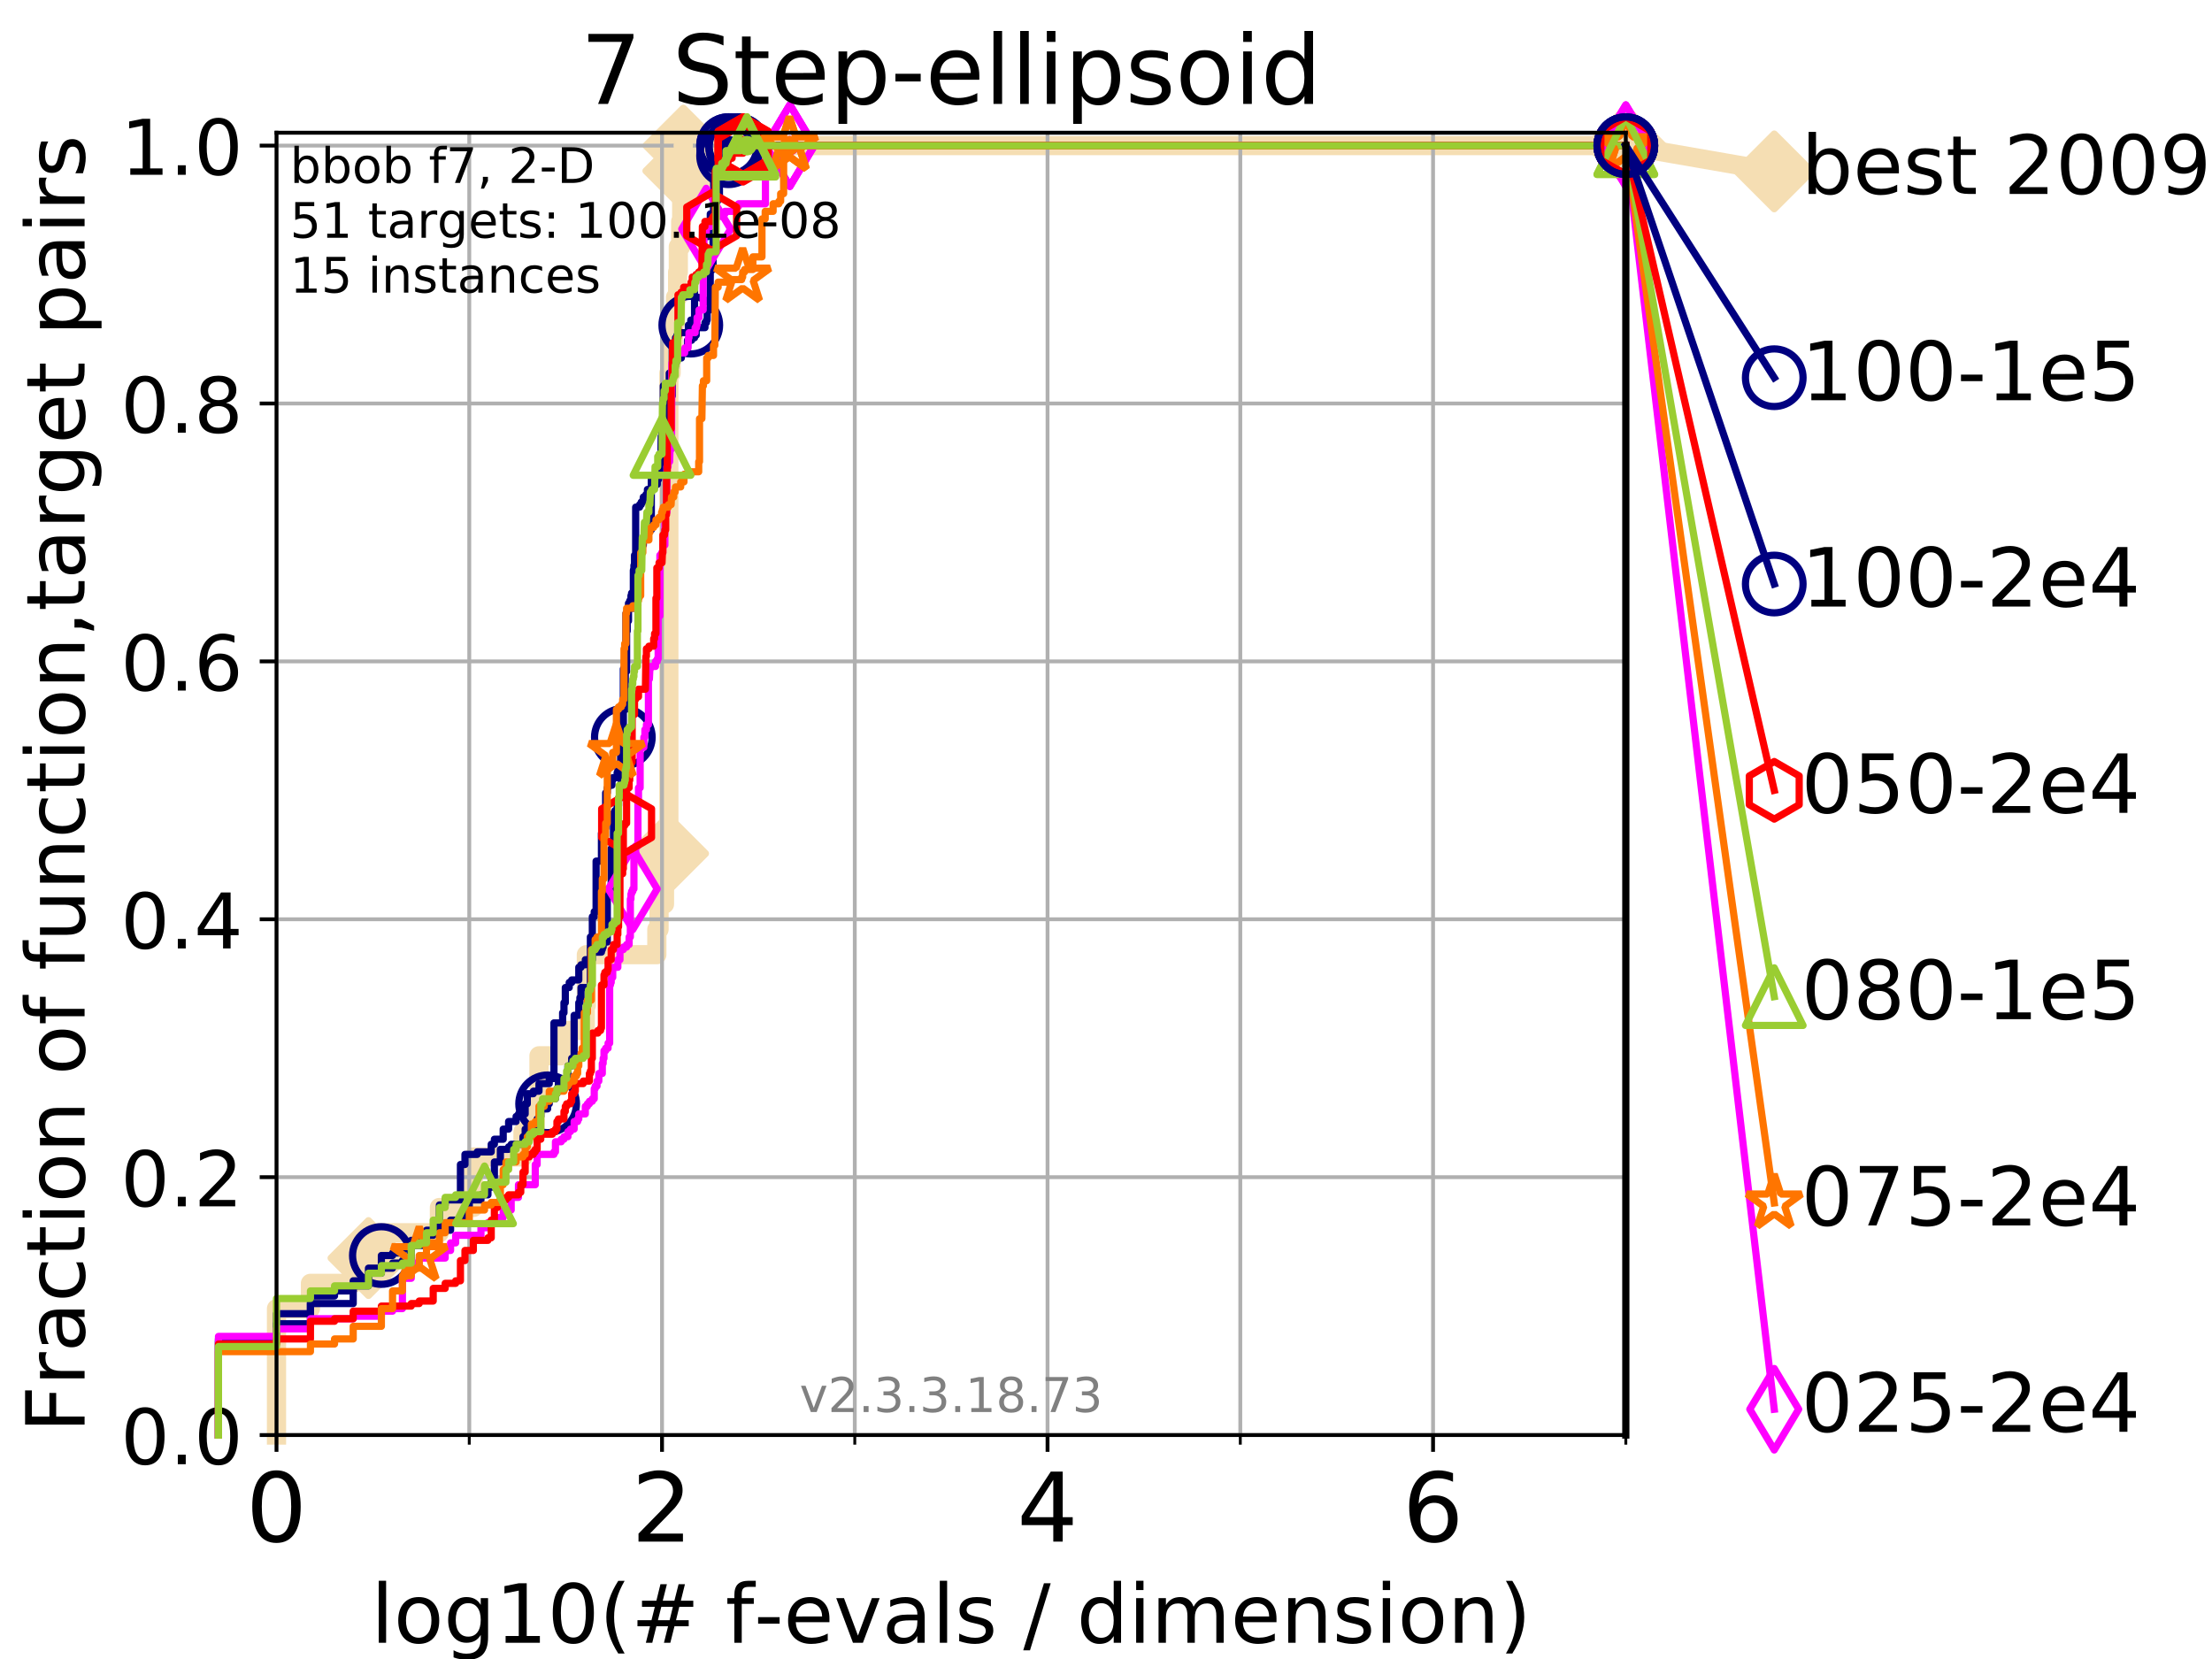 <?xml version="1.0" encoding="utf-8" standalone="no"?>
<!DOCTYPE svg PUBLIC "-//W3C//DTD SVG 1.1//EN"
  "http://www.w3.org/Graphics/SVG/1.1/DTD/svg11.dtd">
<!-- Created with matplotlib (https://matplotlib.org/) -->
<svg height="345.6pt" version="1.1" viewBox="0 0 460.8 345.6" width="460.8pt" xmlns="http://www.w3.org/2000/svg" xmlns:xlink="http://www.w3.org/1999/xlink">
 <defs>
  <style type="text/css">
*{stroke-linecap:butt;stroke-linejoin:round;}
  </style>
 </defs>
 <g id="figure_1">
  <g id="patch_1">
   <path d="M 0 345.6 
L 460.8 345.6 
L 460.8 0 
L 0 0 
z
" style="fill:#ffffff;"/>
  </g>
  <g id="axes_1">
   <g id="patch_2">
    <path d="M 57.6 298.944 
L 338.688 298.944 
L 338.688 27.648 
L 57.6 27.648 
z
" style="fill:#ffffff;"/>
   </g>
   <g id="line2d_1">
    <path d="M 57.6 298.944 
L 57.6 272.61 
L 64.671 272.61 
L 64.671 267.343 
L 73.579 267.343 
L 73.579 262.076 
L 76.759 262.076 
L 76.759 256.809 
L 91.535 256.809 
L 91.535 251.542 
L 98.606 251.542 
L 98.606 241.009 
L 108.949 241.009 
L 108.949 235.742 
L 111.506 235.742 
L 111.506 230.475 
L 112.281 230.475 
L 112.281 219.941 
L 116.914 219.941 
L 116.914 214.674 
L 121.931 214.674 
L 121.931 209.407 
L 122.148 209.407 
L 122.148 198.874 
L 136.832 198.874 
L 136.832 193.607 
L 137.29 193.607 
L 137.29 188.34 
L 138.426 188.34 
L 138.426 183.073 
L 139.172 183.073 
L 139.172 177.806 
L 139.334 177.806 
L 139.334 77.736 
L 139.809 77.736 
L 139.809 72.469 
L 140.272 72.469 
L 140.272 67.202 
L 140.723 67.202 
L 140.723 61.935 
L 141.163 61.935 
L 141.163 56.668 
L 141.307 56.668 
L 141.307 51.402 
L 141.802 51.402 
L 141.802 46.135 
L 142.01 46.135 
L 142.01 40.868 
L 142.216 40.868 
L 142.216 35.601 
L 142.352 35.601 
L 142.352 30.334 
L 338.688 30.334 
" style="fill:none;stroke:#f5deb3;stroke-linecap:square;stroke-width:4;"/>
   </g>
   <g id="line2d_2">
    <defs>
     <path d="M -0 7.778 
L 7.778 0 
L 0 -7.778 
L -7.778 -0 
z
" id="m112244e93b" style="stroke:#f5deb3;stroke-linejoin:miter;stroke-width:1.5;"/>
    </defs>
    <g>
     <use style="fill:#f5deb3;stroke:#f5deb3;stroke-linejoin:miter;stroke-width:1.5;" x="76.759" xlink:href="#m112244e93b" y="262.076"/>
     <use style="fill:#f5deb3;stroke:#f5deb3;stroke-linejoin:miter;stroke-width:1.5;" x="139.172" xlink:href="#m112244e93b" y="177.806"/>
     <use style="fill:#f5deb3;stroke:#f5deb3;stroke-linejoin:miter;stroke-width:1.5;" x="142.352" xlink:href="#m112244e93b" y="35.601"/>
     <use style="fill:#f5deb3;stroke:#f5deb3;stroke-linejoin:miter;stroke-width:1.5;" x="142.352" xlink:href="#m112244e93b" y="30.334"/>
     <use style="fill:#f5deb3;stroke:#f5deb3;stroke-linejoin:miter;stroke-width:1.5;" x="338.688" xlink:href="#m112244e93b" y="30.334"/>
    </g>
   </g>
   <g id="line2d_3">
    <path style="fill:none;stroke:#f5deb3;stroke-linecap:square;stroke-width:4;"/>
    <g/>
   </g>
   <g id="line2d_4">
    <path d="M 338.688 30.334 
L 369.608 35.706 
" style="fill:none;stroke:#f5deb3;stroke-linecap:square;stroke-width:4;"/>
    <g>
     <use style="fill:#f5deb3;stroke:#f5deb3;stroke-linejoin:miter;stroke-width:1.5;" x="338.688" xlink:href="#m112244e93b" y="30.334"/>
     <use style="fill:#f5deb3;stroke:#f5deb3;stroke-linejoin:miter;stroke-width:1.5;" x="369.608" xlink:href="#m112244e93b" y="35.706"/>
    </g>
   </g>
   <g id="matplotlib.axis_1">
    <g id="xtick_1">
     <g id="line2d_5">
      <path clip-path="url(#p2dbad44b61)" d="M 57.6 298.944 
L 57.6 27.648 
" style="fill:none;stroke:#b0b0b0;stroke-linecap:square;stroke-width:0.8;"/>
     </g>
     <g id="line2d_6">
      <defs>
       <path d="M 0 0 
L 0 3.5 
" id="m6b9d18e9b5" style="stroke:#000000;stroke-width:0.8;"/>
      </defs>
      <g>
       <use style="stroke:#000000;stroke-width:0.8;" x="57.6" xlink:href="#m6b9d18e9b5" y="298.944"/>
      </g>
     </g>
     <g id="text_1">
      <!-- 0 -->
      <defs>
       <path d="M 31.781 66.406 
Q 24.172 66.406 20.328 58.906 
Q 16.5 51.422 16.5 36.375 
Q 16.5 21.391 20.328 13.891 
Q 24.172 6.391 31.781 6.391 
Q 39.453 6.391 43.281 13.891 
Q 47.125 21.391 47.125 36.375 
Q 47.125 51.422 43.281 58.906 
Q 39.453 66.406 31.781 66.406 
z
M 31.781 74.219 
Q 44.047 74.219 50.516 64.516 
Q 56.984 54.828 56.984 36.375 
Q 56.984 17.969 50.516 8.266 
Q 44.047 -1.422 31.781 -1.422 
Q 19.531 -1.422 13.062 8.266 
Q 6.594 17.969 6.594 36.375 
Q 6.594 54.828 13.062 64.516 
Q 19.531 74.219 31.781 74.219 
z
" id="DejaVuSans-48"/>
      </defs>
      <g transform="translate(51.237 321.141)scale(0.2 -0.2)">
       <use xlink:href="#DejaVuSans-48"/>
      </g>
     </g>
    </g>
    <g id="xtick_2">
     <g id="line2d_7">
      <path clip-path="url(#p2dbad44b61)" d="M 137.911 298.944 
L 137.911 27.648 
" style="fill:none;stroke:#b0b0b0;stroke-linecap:square;stroke-width:0.8;"/>
     </g>
     <g id="line2d_8">
      <g>
       <use style="stroke:#000000;stroke-width:0.8;" x="137.911" xlink:href="#m6b9d18e9b5" y="298.944"/>
      </g>
     </g>
     <g id="text_2">
      <!-- 2 -->
      <defs>
       <path d="M 19.188 8.297 
L 53.609 8.297 
L 53.609 0 
L 7.328 0 
L 7.328 8.297 
Q 12.938 14.109 22.625 23.891 
Q 32.328 33.688 34.812 36.531 
Q 39.547 41.844 41.422 45.531 
Q 43.312 49.219 43.312 52.781 
Q 43.312 58.594 39.234 62.25 
Q 35.156 65.922 28.609 65.922 
Q 23.969 65.922 18.812 64.312 
Q 13.672 62.703 7.812 59.422 
L 7.812 69.391 
Q 13.766 71.781 18.938 73 
Q 24.125 74.219 28.422 74.219 
Q 39.75 74.219 46.484 68.547 
Q 53.219 62.891 53.219 53.422 
Q 53.219 48.922 51.531 44.891 
Q 49.859 40.875 45.406 35.406 
Q 44.188 33.984 37.641 27.219 
Q 31.109 20.453 19.188 8.297 
z
" id="DejaVuSans-50"/>
      </defs>
      <g transform="translate(131.548 321.141)scale(0.2 -0.2)">
       <use xlink:href="#DejaVuSans-50"/>
      </g>
     </g>
    </g>
    <g id="xtick_3">
     <g id="line2d_9">
      <path clip-path="url(#p2dbad44b61)" d="M 218.222 298.944 
L 218.222 27.648 
" style="fill:none;stroke:#b0b0b0;stroke-linecap:square;stroke-width:0.8;"/>
     </g>
     <g id="line2d_10">
      <g>
       <use style="stroke:#000000;stroke-width:0.8;" x="218.222" xlink:href="#m6b9d18e9b5" y="298.944"/>
      </g>
     </g>
     <g id="text_3">
      <!-- 4 -->
      <defs>
       <path d="M 37.797 64.312 
L 12.891 25.391 
L 37.797 25.391 
z
M 35.203 72.906 
L 47.609 72.906 
L 47.609 25.391 
L 58.016 25.391 
L 58.016 17.188 
L 47.609 17.188 
L 47.609 0 
L 37.797 0 
L 37.797 17.188 
L 4.891 17.188 
L 4.891 26.703 
z
" id="DejaVuSans-52"/>
      </defs>
      <g transform="translate(211.859 321.141)scale(0.2 -0.2)">
       <use xlink:href="#DejaVuSans-52"/>
      </g>
     </g>
    </g>
    <g id="xtick_4">
     <g id="line2d_11">
      <path clip-path="url(#p2dbad44b61)" d="M 298.533 298.944 
L 298.533 27.648 
" style="fill:none;stroke:#b0b0b0;stroke-linecap:square;stroke-width:0.8;"/>
     </g>
     <g id="line2d_12">
      <g>
       <use style="stroke:#000000;stroke-width:0.8;" x="298.533" xlink:href="#m6b9d18e9b5" y="298.944"/>
      </g>
     </g>
     <g id="text_4">
      <!-- 6 -->
      <defs>
       <path d="M 33.016 40.375 
Q 26.375 40.375 22.484 35.828 
Q 18.609 31.297 18.609 23.391 
Q 18.609 15.531 22.484 10.953 
Q 26.375 6.391 33.016 6.391 
Q 39.656 6.391 43.531 10.953 
Q 47.406 15.531 47.406 23.391 
Q 47.406 31.297 43.531 35.828 
Q 39.656 40.375 33.016 40.375 
z
M 52.594 71.297 
L 52.594 62.312 
Q 48.875 64.062 45.094 64.984 
Q 41.312 65.922 37.594 65.922 
Q 27.828 65.922 22.672 59.328 
Q 17.531 52.734 16.797 39.406 
Q 19.672 43.656 24.016 45.922 
Q 28.375 48.188 33.594 48.188 
Q 44.578 48.188 50.953 41.516 
Q 57.328 34.859 57.328 23.391 
Q 57.328 12.156 50.688 5.359 
Q 44.047 -1.422 33.016 -1.422 
Q 20.359 -1.422 13.672 8.266 
Q 6.984 17.969 6.984 36.375 
Q 6.984 53.656 15.188 63.938 
Q 23.391 74.219 37.203 74.219 
Q 40.922 74.219 44.703 73.484 
Q 48.484 72.75 52.594 71.297 
z
" id="DejaVuSans-54"/>
      </defs>
      <g transform="translate(292.17 321.141)scale(0.2 -0.2)">
       <use xlink:href="#DejaVuSans-54"/>
      </g>
     </g>
    </g>
    <g id="xtick_5">
     <g id="line2d_13">
      <path clip-path="url(#p2dbad44b61)" d="M 97.755 298.944 
L 97.755 27.648 
" style="fill:none;stroke:#b0b0b0;stroke-linecap:square;stroke-width:0.8;"/>
     </g>
     <g id="line2d_14">
      <defs>
       <path d="M 0 0 
L 0 2 
" id="m2518796d6d" style="stroke:#000000;stroke-width:0.6;"/>
      </defs>
      <g>
       <use style="stroke:#000000;stroke-width:0.6;" x="97.755" xlink:href="#m2518796d6d" y="298.944"/>
      </g>
     </g>
    </g>
    <g id="xtick_6">
     <g id="line2d_15">
      <path clip-path="url(#p2dbad44b61)" d="M 178.066 298.944 
L 178.066 27.648 
" style="fill:none;stroke:#b0b0b0;stroke-linecap:square;stroke-width:0.8;"/>
     </g>
     <g id="line2d_16">
      <g>
       <use style="stroke:#000000;stroke-width:0.6;" x="178.066" xlink:href="#m2518796d6d" y="298.944"/>
      </g>
     </g>
    </g>
    <g id="xtick_7">
     <g id="line2d_17">
      <path clip-path="url(#p2dbad44b61)" d="M 258.377 298.944 
L 258.377 27.648 
" style="fill:none;stroke:#b0b0b0;stroke-linecap:square;stroke-width:0.8;"/>
     </g>
     <g id="line2d_18">
      <g>
       <use style="stroke:#000000;stroke-width:0.6;" x="258.377" xlink:href="#m2518796d6d" y="298.944"/>
      </g>
     </g>
    </g>
    <g id="xtick_8">
     <g id="line2d_19">
      <path clip-path="url(#p2dbad44b61)" d="M 338.688 298.944 
L 338.688 27.648 
" style="fill:none;stroke:#b0b0b0;stroke-linecap:square;stroke-width:0.8;"/>
     </g>
     <g id="line2d_20">
      <g>
       <use style="stroke:#000000;stroke-width:0.6;" x="338.688" xlink:href="#m2518796d6d" y="298.944"/>
      </g>
     </g>
    </g>
    <g id="text_5">
     <!-- log10(# f-evals / dimension) -->
     <defs>
      <path d="M 9.422 75.984 
L 18.406 75.984 
L 18.406 0 
L 9.422 0 
z
" id="DejaVuSans-108"/>
      <path d="M 30.609 48.391 
Q 23.391 48.391 19.188 42.75 
Q 14.984 37.109 14.984 27.297 
Q 14.984 17.484 19.156 11.844 
Q 23.344 6.203 30.609 6.203 
Q 37.797 6.203 41.984 11.859 
Q 46.188 17.531 46.188 27.297 
Q 46.188 37.016 41.984 42.703 
Q 37.797 48.391 30.609 48.391 
z
M 30.609 56 
Q 42.328 56 49.016 48.375 
Q 55.719 40.766 55.719 27.297 
Q 55.719 13.875 49.016 6.219 
Q 42.328 -1.422 30.609 -1.422 
Q 18.844 -1.422 12.172 6.219 
Q 5.516 13.875 5.516 27.297 
Q 5.516 40.766 12.172 48.375 
Q 18.844 56 30.609 56 
z
" id="DejaVuSans-111"/>
      <path d="M 45.406 27.984 
Q 45.406 37.75 41.375 43.109 
Q 37.359 48.484 30.078 48.484 
Q 22.859 48.484 18.828 43.109 
Q 14.797 37.75 14.797 27.984 
Q 14.797 18.266 18.828 12.891 
Q 22.859 7.516 30.078 7.516 
Q 37.359 7.516 41.375 12.891 
Q 45.406 18.266 45.406 27.984 
z
M 54.391 6.781 
Q 54.391 -7.172 48.188 -13.984 
Q 42 -20.797 29.203 -20.797 
Q 24.469 -20.797 20.266 -20.094 
Q 16.062 -19.391 12.109 -17.922 
L 12.109 -9.188 
Q 16.062 -11.328 19.922 -12.344 
Q 23.781 -13.375 27.781 -13.375 
Q 36.625 -13.375 41.016 -8.766 
Q 45.406 -4.156 45.406 5.172 
L 45.406 9.625 
Q 42.625 4.781 38.281 2.391 
Q 33.938 0 27.875 0 
Q 17.828 0 11.672 7.656 
Q 5.516 15.328 5.516 27.984 
Q 5.516 40.672 11.672 48.328 
Q 17.828 56 27.875 56 
Q 33.938 56 38.281 53.609 
Q 42.625 51.219 45.406 46.391 
L 45.406 54.688 
L 54.391 54.688 
z
" id="DejaVuSans-103"/>
      <path d="M 12.406 8.297 
L 28.516 8.297 
L 28.516 63.922 
L 10.984 60.406 
L 10.984 69.391 
L 28.422 72.906 
L 38.281 72.906 
L 38.281 8.297 
L 54.391 8.297 
L 54.391 0 
L 12.406 0 
z
" id="DejaVuSans-49"/>
      <path d="M 31 75.875 
Q 24.469 64.656 21.281 53.656 
Q 18.109 42.672 18.109 31.391 
Q 18.109 20.125 21.312 9.062 
Q 24.516 -2 31 -13.188 
L 23.188 -13.188 
Q 15.875 -1.703 12.234 9.375 
Q 8.594 20.453 8.594 31.391 
Q 8.594 42.281 12.203 53.312 
Q 15.828 64.359 23.188 75.875 
z
" id="DejaVuSans-40"/>
      <path d="M 51.125 44 
L 36.922 44 
L 32.812 27.688 
L 47.125 27.688 
z
M 43.797 71.781 
L 38.719 51.516 
L 52.984 51.516 
L 58.109 71.781 
L 65.922 71.781 
L 60.891 51.516 
L 76.125 51.516 
L 76.125 44 
L 58.984 44 
L 54.984 27.688 
L 70.516 27.688 
L 70.516 20.219 
L 53.078 20.219 
L 48 0 
L 40.188 0 
L 45.219 20.219 
L 30.906 20.219 
L 25.875 0 
L 18.016 0 
L 23.094 20.219 
L 7.719 20.219 
L 7.719 27.688 
L 24.906 27.688 
L 29 44 
L 13.281 44 
L 13.281 51.516 
L 30.906 51.516 
L 35.891 71.781 
z
" id="DejaVuSans-35"/>
      <path id="DejaVuSans-32"/>
      <path d="M 37.109 75.984 
L 37.109 68.5 
L 28.516 68.5 
Q 23.688 68.5 21.797 66.547 
Q 19.922 64.594 19.922 59.516 
L 19.922 54.688 
L 34.719 54.688 
L 34.719 47.703 
L 19.922 47.703 
L 19.922 0 
L 10.891 0 
L 10.891 47.703 
L 2.297 47.703 
L 2.297 54.688 
L 10.891 54.688 
L 10.891 58.5 
Q 10.891 67.625 15.141 71.797 
Q 19.391 75.984 28.609 75.984 
z
" id="DejaVuSans-102"/>
      <path d="M 4.891 31.391 
L 31.203 31.391 
L 31.203 23.391 
L 4.891 23.391 
z
" id="DejaVuSans-45"/>
      <path d="M 56.203 29.594 
L 56.203 25.203 
L 14.891 25.203 
Q 15.484 15.922 20.484 11.062 
Q 25.484 6.203 34.422 6.203 
Q 39.594 6.203 44.453 7.469 
Q 49.312 8.734 54.109 11.281 
L 54.109 2.781 
Q 49.266 0.734 44.188 -0.344 
Q 39.109 -1.422 33.891 -1.422 
Q 20.797 -1.422 13.156 6.188 
Q 5.516 13.812 5.516 26.812 
Q 5.516 40.234 12.766 48.109 
Q 20.016 56 32.328 56 
Q 43.359 56 49.781 48.891 
Q 56.203 41.797 56.203 29.594 
z
M 47.219 32.234 
Q 47.125 39.594 43.094 43.984 
Q 39.062 48.391 32.422 48.391 
Q 24.906 48.391 20.391 44.141 
Q 15.875 39.891 15.188 32.172 
z
" id="DejaVuSans-101"/>
      <path d="M 2.984 54.688 
L 12.5 54.688 
L 29.594 8.797 
L 46.688 54.688 
L 56.203 54.688 
L 35.688 0 
L 23.484 0 
z
" id="DejaVuSans-118"/>
      <path d="M 34.281 27.484 
Q 23.391 27.484 19.188 25 
Q 14.984 22.516 14.984 16.5 
Q 14.984 11.719 18.141 8.906 
Q 21.297 6.109 26.703 6.109 
Q 34.188 6.109 38.703 11.406 
Q 43.219 16.703 43.219 25.484 
L 43.219 27.484 
z
M 52.203 31.203 
L 52.203 0 
L 43.219 0 
L 43.219 8.297 
Q 40.141 3.328 35.547 0.953 
Q 30.953 -1.422 24.312 -1.422 
Q 15.922 -1.422 10.953 3.297 
Q 6 8.016 6 15.922 
Q 6 25.141 12.172 29.828 
Q 18.359 34.516 30.609 34.516 
L 43.219 34.516 
L 43.219 35.406 
Q 43.219 41.609 39.141 45 
Q 35.062 48.391 27.688 48.391 
Q 23 48.391 18.547 47.266 
Q 14.109 46.141 10.016 43.891 
L 10.016 52.203 
Q 14.938 54.109 19.578 55.047 
Q 24.219 56 28.609 56 
Q 40.484 56 46.344 49.844 
Q 52.203 43.703 52.203 31.203 
z
" id="DejaVuSans-97"/>
      <path d="M 44.281 53.078 
L 44.281 44.578 
Q 40.484 46.531 36.375 47.5 
Q 32.281 48.484 27.875 48.484 
Q 21.188 48.484 17.844 46.438 
Q 14.5 44.391 14.5 40.281 
Q 14.5 37.156 16.891 35.375 
Q 19.281 33.594 26.516 31.984 
L 29.594 31.297 
Q 39.156 29.25 43.188 25.516 
Q 47.219 21.781 47.219 15.094 
Q 47.219 7.469 41.188 3.016 
Q 35.156 -1.422 24.609 -1.422 
Q 20.219 -1.422 15.453 -0.562 
Q 10.688 0.297 5.422 2 
L 5.422 11.281 
Q 10.406 8.688 15.234 7.391 
Q 20.062 6.109 24.812 6.109 
Q 31.156 6.109 34.562 8.281 
Q 37.984 10.453 37.984 14.406 
Q 37.984 18.062 35.516 20.016 
Q 33.062 21.969 24.703 23.781 
L 21.578 24.516 
Q 13.234 26.266 9.516 29.906 
Q 5.812 33.547 5.812 39.891 
Q 5.812 47.609 11.281 51.797 
Q 16.75 56 26.812 56 
Q 31.781 56 36.172 55.266 
Q 40.578 54.547 44.281 53.078 
z
" id="DejaVuSans-115"/>
      <path d="M 25.391 72.906 
L 33.688 72.906 
L 8.297 -9.281 
L 0 -9.281 
z
" id="DejaVuSans-47"/>
      <path d="M 45.406 46.391 
L 45.406 75.984 
L 54.391 75.984 
L 54.391 0 
L 45.406 0 
L 45.406 8.203 
Q 42.578 3.328 38.25 0.953 
Q 33.938 -1.422 27.875 -1.422 
Q 17.969 -1.422 11.734 6.484 
Q 5.516 14.406 5.516 27.297 
Q 5.516 40.188 11.734 48.094 
Q 17.969 56 27.875 56 
Q 33.938 56 38.25 53.625 
Q 42.578 51.266 45.406 46.391 
z
M 14.797 27.297 
Q 14.797 17.391 18.875 11.75 
Q 22.953 6.109 30.078 6.109 
Q 37.203 6.109 41.297 11.75 
Q 45.406 17.391 45.406 27.297 
Q 45.406 37.203 41.297 42.844 
Q 37.203 48.484 30.078 48.484 
Q 22.953 48.484 18.875 42.844 
Q 14.797 37.203 14.797 27.297 
z
" id="DejaVuSans-100"/>
      <path d="M 9.422 54.688 
L 18.406 54.688 
L 18.406 0 
L 9.422 0 
z
M 9.422 75.984 
L 18.406 75.984 
L 18.406 64.594 
L 9.422 64.594 
z
" id="DejaVuSans-105"/>
      <path d="M 52 44.188 
Q 55.375 50.25 60.062 53.125 
Q 64.75 56 71.094 56 
Q 79.641 56 84.281 50.016 
Q 88.922 44.047 88.922 33.016 
L 88.922 0 
L 79.891 0 
L 79.891 32.719 
Q 79.891 40.578 77.094 44.375 
Q 74.312 48.188 68.609 48.188 
Q 61.625 48.188 57.562 43.547 
Q 53.516 38.922 53.516 30.906 
L 53.516 0 
L 44.484 0 
L 44.484 32.719 
Q 44.484 40.625 41.703 44.406 
Q 38.922 48.188 33.109 48.188 
Q 26.219 48.188 22.156 43.531 
Q 18.109 38.875 18.109 30.906 
L 18.109 0 
L 9.078 0 
L 9.078 54.688 
L 18.109 54.688 
L 18.109 46.188 
Q 21.188 51.219 25.484 53.609 
Q 29.781 56 35.688 56 
Q 41.656 56 45.828 52.969 
Q 50 49.953 52 44.188 
z
" id="DejaVuSans-109"/>
      <path d="M 54.891 33.016 
L 54.891 0 
L 45.906 0 
L 45.906 32.719 
Q 45.906 40.484 42.875 44.328 
Q 39.844 48.188 33.797 48.188 
Q 26.516 48.188 22.312 43.547 
Q 18.109 38.922 18.109 30.906 
L 18.109 0 
L 9.078 0 
L 9.078 54.688 
L 18.109 54.688 
L 18.109 46.188 
Q 21.344 51.125 25.703 53.562 
Q 30.078 56 35.797 56 
Q 45.219 56 50.047 50.172 
Q 54.891 44.344 54.891 33.016 
z
" id="DejaVuSans-110"/>
      <path d="M 8.016 75.875 
L 15.828 75.875 
Q 23.141 64.359 26.781 53.312 
Q 30.422 42.281 30.422 31.391 
Q 30.422 20.453 26.781 9.375 
Q 23.141 -1.703 15.828 -13.188 
L 8.016 -13.188 
Q 14.5 -2 17.703 9.062 
Q 20.906 20.125 20.906 31.391 
Q 20.906 42.672 17.703 53.656 
Q 14.5 64.656 8.016 75.875 
z
" id="DejaVuSans-41"/>
     </defs>
     <g transform="translate(77.303 342.218)scale(0.17 -0.17)">
      <use xlink:href="#DejaVuSans-108"/>
      <use x="27.783" xlink:href="#DejaVuSans-111"/>
      <use x="88.965" xlink:href="#DejaVuSans-103"/>
      <use x="152.441" xlink:href="#DejaVuSans-49"/>
      <use x="216.064" xlink:href="#DejaVuSans-48"/>
      <use x="279.688" xlink:href="#DejaVuSans-40"/>
      <use x="318.701" xlink:href="#DejaVuSans-35"/>
      <use x="402.49" xlink:href="#DejaVuSans-32"/>
      <use x="434.277" xlink:href="#DejaVuSans-102"/>
      <use x="469.404" xlink:href="#DejaVuSans-45"/>
      <use x="505.488" xlink:href="#DejaVuSans-101"/>
      <use x="567.012" xlink:href="#DejaVuSans-118"/>
      <use x="626.191" xlink:href="#DejaVuSans-97"/>
      <use x="687.471" xlink:href="#DejaVuSans-108"/>
      <use x="715.254" xlink:href="#DejaVuSans-115"/>
      <use x="767.354" xlink:href="#DejaVuSans-32"/>
      <use x="799.141" xlink:href="#DejaVuSans-47"/>
      <use x="832.832" xlink:href="#DejaVuSans-32"/>
      <use x="864.619" xlink:href="#DejaVuSans-100"/>
      <use x="928.096" xlink:href="#DejaVuSans-105"/>
      <use x="955.879" xlink:href="#DejaVuSans-109"/>
      <use x="1053.291" xlink:href="#DejaVuSans-101"/>
      <use x="1114.814" xlink:href="#DejaVuSans-110"/>
      <use x="1178.193" xlink:href="#DejaVuSans-115"/>
      <use x="1230.293" xlink:href="#DejaVuSans-105"/>
      <use x="1258.076" xlink:href="#DejaVuSans-111"/>
      <use x="1319.258" xlink:href="#DejaVuSans-110"/>
      <use x="1382.637" xlink:href="#DejaVuSans-41"/>
     </g>
    </g>
   </g>
   <g id="matplotlib.axis_2">
    <g id="ytick_1">
     <g id="line2d_21">
      <path clip-path="url(#p2dbad44b61)" d="M 57.6 298.944 
L 338.688 298.944 
" style="fill:none;stroke:#b0b0b0;stroke-linecap:square;stroke-width:0.8;"/>
     </g>
     <g id="line2d_22">
      <defs>
       <path d="M 0 0 
L -3.5 0 
" id="ma6d616119f" style="stroke:#000000;stroke-width:0.8;"/>
      </defs>
      <g>
       <use style="stroke:#000000;stroke-width:0.8;" x="57.6" xlink:href="#ma6d616119f" y="298.944"/>
      </g>
     </g>
     <g id="text_6">
      <!-- 0.0 -->
      <defs>
       <path d="M 10.688 12.406 
L 21 12.406 
L 21 0 
L 10.688 0 
z
" id="DejaVuSans-46"/>
      </defs>
      <g transform="translate(25.155 305.023)scale(0.16 -0.16)">
       <use xlink:href="#DejaVuSans-48"/>
       <use x="63.623" xlink:href="#DejaVuSans-46"/>
       <use x="95.41" xlink:href="#DejaVuSans-48"/>
      </g>
     </g>
    </g>
    <g id="ytick_2">
     <g id="line2d_23">
      <path clip-path="url(#p2dbad44b61)" d="M 57.6 245.222 
L 338.688 245.222 
" style="fill:none;stroke:#b0b0b0;stroke-linecap:square;stroke-width:0.8;"/>
     </g>
     <g id="line2d_24">
      <g>
       <use style="stroke:#000000;stroke-width:0.8;" x="57.6" xlink:href="#ma6d616119f" y="245.222"/>
      </g>
     </g>
     <g id="text_7">
      <!-- 0.2 -->
      <g transform="translate(25.155 251.301)scale(0.16 -0.16)">
       <use xlink:href="#DejaVuSans-48"/>
       <use x="63.623" xlink:href="#DejaVuSans-46"/>
       <use x="95.41" xlink:href="#DejaVuSans-50"/>
      </g>
     </g>
    </g>
    <g id="ytick_3">
     <g id="line2d_25">
      <path clip-path="url(#p2dbad44b61)" d="M 57.6 191.5 
L 338.688 191.5 
" style="fill:none;stroke:#b0b0b0;stroke-linecap:square;stroke-width:0.8;"/>
     </g>
     <g id="line2d_26">
      <g>
       <use style="stroke:#000000;stroke-width:0.8;" x="57.6" xlink:href="#ma6d616119f" y="191.5"/>
      </g>
     </g>
     <g id="text_8">
      <!-- 0.4 -->
      <g transform="translate(25.155 197.579)scale(0.16 -0.16)">
       <use xlink:href="#DejaVuSans-48"/>
       <use x="63.623" xlink:href="#DejaVuSans-46"/>
       <use x="95.41" xlink:href="#DejaVuSans-52"/>
      </g>
     </g>
    </g>
    <g id="ytick_4">
     <g id="line2d_27">
      <path clip-path="url(#p2dbad44b61)" d="M 57.6 137.778 
L 338.688 137.778 
" style="fill:none;stroke:#b0b0b0;stroke-linecap:square;stroke-width:0.8;"/>
     </g>
     <g id="line2d_28">
      <g>
       <use style="stroke:#000000;stroke-width:0.8;" x="57.6" xlink:href="#ma6d616119f" y="137.778"/>
      </g>
     </g>
     <g id="text_9">
      <!-- 0.6 -->
      <g transform="translate(25.155 143.857)scale(0.16 -0.16)">
       <use xlink:href="#DejaVuSans-48"/>
       <use x="63.623" xlink:href="#DejaVuSans-46"/>
       <use x="95.41" xlink:href="#DejaVuSans-54"/>
      </g>
     </g>
    </g>
    <g id="ytick_5">
     <g id="line2d_29">
      <path clip-path="url(#p2dbad44b61)" d="M 57.6 84.056 
L 338.688 84.056 
" style="fill:none;stroke:#b0b0b0;stroke-linecap:square;stroke-width:0.8;"/>
     </g>
     <g id="line2d_30">
      <g>
       <use style="stroke:#000000;stroke-width:0.8;" x="57.6" xlink:href="#ma6d616119f" y="84.056"/>
      </g>
     </g>
     <g id="text_10">
      <!-- 0.8 -->
      <defs>
       <path d="M 31.781 34.625 
Q 24.75 34.625 20.719 30.859 
Q 16.703 27.094 16.703 20.516 
Q 16.703 13.922 20.719 10.156 
Q 24.75 6.391 31.781 6.391 
Q 38.812 6.391 42.859 10.172 
Q 46.922 13.969 46.922 20.516 
Q 46.922 27.094 42.891 30.859 
Q 38.875 34.625 31.781 34.625 
z
M 21.922 38.812 
Q 15.578 40.375 12.031 44.719 
Q 8.5 49.078 8.5 55.328 
Q 8.5 64.062 14.719 69.141 
Q 20.953 74.219 31.781 74.219 
Q 42.672 74.219 48.875 69.141 
Q 55.078 64.062 55.078 55.328 
Q 55.078 49.078 51.531 44.719 
Q 48 40.375 41.703 38.812 
Q 48.828 37.156 52.797 32.312 
Q 56.781 27.484 56.781 20.516 
Q 56.781 9.906 50.312 4.234 
Q 43.844 -1.422 31.781 -1.422 
Q 19.734 -1.422 13.25 4.234 
Q 6.781 9.906 6.781 20.516 
Q 6.781 27.484 10.781 32.312 
Q 14.797 37.156 21.922 38.812 
z
M 18.312 54.391 
Q 18.312 48.734 21.844 45.562 
Q 25.391 42.391 31.781 42.391 
Q 38.141 42.391 41.719 45.562 
Q 45.312 48.734 45.312 54.391 
Q 45.312 60.062 41.719 63.234 
Q 38.141 66.406 31.781 66.406 
Q 25.391 66.406 21.844 63.234 
Q 18.312 60.062 18.312 54.391 
z
" id="DejaVuSans-56"/>
      </defs>
      <g transform="translate(25.155 90.135)scale(0.16 -0.16)">
       <use xlink:href="#DejaVuSans-48"/>
       <use x="63.623" xlink:href="#DejaVuSans-46"/>
       <use x="95.41" xlink:href="#DejaVuSans-56"/>
      </g>
     </g>
    </g>
    <g id="ytick_6">
     <g id="line2d_31">
      <path clip-path="url(#p2dbad44b61)" d="M 57.6 30.334 
L 338.688 30.334 
" style="fill:none;stroke:#b0b0b0;stroke-linecap:square;stroke-width:0.8;"/>
     </g>
     <g id="line2d_32">
      <g>
       <use style="stroke:#000000;stroke-width:0.8;" x="57.6" xlink:href="#ma6d616119f" y="30.334"/>
      </g>
     </g>
     <g id="text_11">
      <!-- 1.0 -->
      <g transform="translate(25.155 36.413)scale(0.16 -0.16)">
       <use xlink:href="#DejaVuSans-49"/>
       <use x="63.623" xlink:href="#DejaVuSans-46"/>
       <use x="95.41" xlink:href="#DejaVuSans-48"/>
      </g>
     </g>
    </g>
    <g id="text_12">
     <!-- Fraction of function,target pairs -->
     <defs>
      <path d="M 9.812 72.906 
L 51.703 72.906 
L 51.703 64.594 
L 19.672 64.594 
L 19.672 43.109 
L 48.578 43.109 
L 48.578 34.812 
L 19.672 34.812 
L 19.672 0 
L 9.812 0 
z
" id="DejaVuSans-70"/>
      <path d="M 41.109 46.297 
Q 39.594 47.172 37.812 47.578 
Q 36.031 48 33.891 48 
Q 26.266 48 22.188 43.047 
Q 18.109 38.094 18.109 28.812 
L 18.109 0 
L 9.078 0 
L 9.078 54.688 
L 18.109 54.688 
L 18.109 46.188 
Q 20.953 51.172 25.484 53.578 
Q 30.031 56 36.531 56 
Q 37.453 56 38.578 55.875 
Q 39.703 55.766 41.062 55.516 
z
" id="DejaVuSans-114"/>
      <path d="M 48.781 52.594 
L 48.781 44.188 
Q 44.969 46.297 41.141 47.344 
Q 37.312 48.391 33.406 48.391 
Q 24.656 48.391 19.812 42.844 
Q 14.984 37.312 14.984 27.297 
Q 14.984 17.281 19.812 11.734 
Q 24.656 6.203 33.406 6.203 
Q 37.312 6.203 41.141 7.25 
Q 44.969 8.297 48.781 10.406 
L 48.781 2.094 
Q 45.016 0.344 40.984 -0.531 
Q 36.969 -1.422 32.422 -1.422 
Q 20.062 -1.422 12.781 6.344 
Q 5.516 14.109 5.516 27.297 
Q 5.516 40.672 12.859 48.328 
Q 20.219 56 33.016 56 
Q 37.156 56 41.109 55.141 
Q 45.062 54.297 48.781 52.594 
z
" id="DejaVuSans-99"/>
      <path d="M 18.312 70.219 
L 18.312 54.688 
L 36.812 54.688 
L 36.812 47.703 
L 18.312 47.703 
L 18.312 18.016 
Q 18.312 11.328 20.141 9.422 
Q 21.969 7.516 27.594 7.516 
L 36.812 7.516 
L 36.812 0 
L 27.594 0 
Q 17.188 0 13.234 3.875 
Q 9.281 7.766 9.281 18.016 
L 9.281 47.703 
L 2.688 47.703 
L 2.688 54.688 
L 9.281 54.688 
L 9.281 70.219 
z
" id="DejaVuSans-116"/>
      <path d="M 8.5 21.578 
L 8.5 54.688 
L 17.484 54.688 
L 17.484 21.922 
Q 17.484 14.156 20.5 10.266 
Q 23.531 6.391 29.594 6.391 
Q 36.859 6.391 41.078 11.031 
Q 45.312 15.672 45.312 23.688 
L 45.312 54.688 
L 54.297 54.688 
L 54.297 0 
L 45.312 0 
L 45.312 8.406 
Q 42.047 3.422 37.719 1 
Q 33.406 -1.422 27.688 -1.422 
Q 18.266 -1.422 13.375 4.438 
Q 8.5 10.297 8.5 21.578 
z
M 31.109 56 
z
" id="DejaVuSans-117"/>
      <path d="M 11.719 12.406 
L 22.016 12.406 
L 22.016 4 
L 14.016 -11.625 
L 7.719 -11.625 
L 11.719 4 
z
" id="DejaVuSans-44"/>
      <path d="M 18.109 8.203 
L 18.109 -20.797 
L 9.078 -20.797 
L 9.078 54.688 
L 18.109 54.688 
L 18.109 46.391 
Q 20.953 51.266 25.266 53.625 
Q 29.594 56 35.594 56 
Q 45.562 56 51.781 48.094 
Q 58.016 40.188 58.016 27.297 
Q 58.016 14.406 51.781 6.484 
Q 45.562 -1.422 35.594 -1.422 
Q 29.594 -1.422 25.266 0.953 
Q 20.953 3.328 18.109 8.203 
z
M 48.688 27.297 
Q 48.688 37.203 44.609 42.844 
Q 40.531 48.484 33.406 48.484 
Q 26.266 48.484 22.188 42.844 
Q 18.109 37.203 18.109 27.297 
Q 18.109 17.391 22.188 11.75 
Q 26.266 6.109 33.406 6.109 
Q 40.531 6.109 44.609 11.75 
Q 48.688 17.391 48.688 27.297 
z
" id="DejaVuSans-112"/>
     </defs>
     <g transform="translate(17.62 298.435)rotate(-90)scale(0.17 -0.17)">
      <use xlink:href="#DejaVuSans-70"/>
      <use x="57.41" xlink:href="#DejaVuSans-114"/>
      <use x="98.523" xlink:href="#DejaVuSans-97"/>
      <use x="159.803" xlink:href="#DejaVuSans-99"/>
      <use x="214.783" xlink:href="#DejaVuSans-116"/>
      <use x="253.992" xlink:href="#DejaVuSans-105"/>
      <use x="281.775" xlink:href="#DejaVuSans-111"/>
      <use x="342.957" xlink:href="#DejaVuSans-110"/>
      <use x="406.336" xlink:href="#DejaVuSans-32"/>
      <use x="438.123" xlink:href="#DejaVuSans-111"/>
      <use x="499.305" xlink:href="#DejaVuSans-102"/>
      <use x="534.51" xlink:href="#DejaVuSans-32"/>
      <use x="566.297" xlink:href="#DejaVuSans-102"/>
      <use x="601.502" xlink:href="#DejaVuSans-117"/>
      <use x="664.881" xlink:href="#DejaVuSans-110"/>
      <use x="728.26" xlink:href="#DejaVuSans-99"/>
      <use x="783.24" xlink:href="#DejaVuSans-116"/>
      <use x="822.449" xlink:href="#DejaVuSans-105"/>
      <use x="850.232" xlink:href="#DejaVuSans-111"/>
      <use x="911.414" xlink:href="#DejaVuSans-110"/>
      <use x="974.793" xlink:href="#DejaVuSans-44"/>
      <use x="1006.58" xlink:href="#DejaVuSans-116"/>
      <use x="1045.789" xlink:href="#DejaVuSans-97"/>
      <use x="1107.068" xlink:href="#DejaVuSans-114"/>
      <use x="1148.166" xlink:href="#DejaVuSans-103"/>
      <use x="1211.643" xlink:href="#DejaVuSans-101"/>
      <use x="1273.166" xlink:href="#DejaVuSans-116"/>
      <use x="1312.375" xlink:href="#DejaVuSans-32"/>
      <use x="1344.162" xlink:href="#DejaVuSans-112"/>
      <use x="1407.639" xlink:href="#DejaVuSans-97"/>
      <use x="1468.918" xlink:href="#DejaVuSans-105"/>
      <use x="1496.701" xlink:href="#DejaVuSans-114"/>
      <use x="1537.814" xlink:href="#DejaVuSans-115"/>
     </g>
    </g>
   </g>
   <g id="line2d_33">
    <defs>
     <path d="M 0 1.5 
C 0.398 1.5 0.779 1.342 1.061 1.061 
C 1.342 0.779 1.5 0.398 1.5 0 
C 1.5 -0.398 1.342 -0.779 1.061 -1.061 
C 0.779 -1.342 0.398 -1.5 0 -1.5 
C -0.398 -1.5 -0.779 -1.342 -1.061 -1.061 
C -1.342 -0.779 -1.5 -0.398 -1.5 0 
C -1.5 0.398 -1.342 0.779 -1.061 1.061 
C -0.779 1.342 -0.398 1.5 0 1.5 
z
" id="md170d2ff1d" style="stroke:#f5deb3;"/>
    </defs>
    <g>
     <use style="fill:#f5deb3;stroke:#f5deb3;" x="142.352" xlink:href="#md170d2ff1d" y="30.334"/>
     <use style="fill:#f5deb3;stroke:#f5deb3;" x="142.352" xlink:href="#md170d2ff1d" y="30.334"/>
    </g>
   </g>
   <g id="line2d_34">
    <defs>
     <path d="M 0 1.5 
C 0.398 1.5 0.779 1.342 1.061 1.061 
C 1.342 0.779 1.5 0.398 1.5 0 
C 1.5 -0.398 1.342 -0.779 1.061 -1.061 
C 0.779 -1.342 0.398 -1.5 0 -1.5 
C -0.398 -1.5 -0.779 -1.342 -1.061 -1.061 
C -1.342 -0.779 -1.5 -0.398 -1.5 0 
C -1.5 0.398 -1.342 0.779 -1.061 1.061 
C -0.779 1.342 -0.398 1.5 0 1.5 
z
" id="mb5d073dbca" style="stroke:#000080;"/>
    </defs>
    <g>
     <use style="fill:#000080;stroke:#000080;" x="153.68" xlink:href="#mb5d073dbca" y="30.334"/>
     <use style="fill:#000080;stroke:#000080;" x="153.68" xlink:href="#mb5d073dbca" y="30.334"/>
    </g>
   </g>
   <g id="line2d_35">
    <path d="M 45.512 298.944 
L 45.512 278.93 
L 57.6 278.93 
L 57.6 273.663 
L 64.671 273.663 
L 64.671 269.976 
L 69.688 269.976 
L 69.688 268.923 
L 73.579 268.923 
L 73.579 267.87 
L 76.759 267.87 
L 76.759 264.183 
L 81.776 264.183 
L 81.776 263.129 
L 83.83 263.129 
L 83.83 262.603 
L 85.667 262.603 
L 85.667 259.443 
L 88.847 259.443 
L 88.847 256.282 
L 93.864 256.282 
L 93.864 254.176 
L 95.918 254.176 
L 95.918 253.649 
L 96.861 253.649 
L 96.861 252.069 
L 97.755 252.069 
L 97.755 249.962 
L 100.193 249.962 
L 100.193 248.909 
L 101.647 248.909 
L 101.647 247.329 
L 102.331 247.329 
L 102.331 245.222 
L 102.989 245.222 
L 102.989 242.062 
L 104.235 242.062 
L 104.235 239.428 
L 105.952 239.428 
L 105.952 238.902 
L 106.489 238.902 
L 106.489 238.375 
L 108.949 238.375 
L 108.949 236.795 
L 109.402 236.795 
L 109.402 235.215 
L 111.506 235.215 
L 111.506 234.162 
L 111.897 234.162 
L 111.897 233.108 
L 112.281 233.108 
L 112.281 232.582 
L 112.656 232.582 
L 112.656 231.001 
L 114.08 231.001 
L 114.08 229.948 
L 114.419 229.948 
L 114.419 228.895 
L 115.711 228.895 
L 115.711 227.841 
L 116.02 227.841 
L 116.02 226.788 
L 116.323 226.788 
L 116.323 225.208 
L 116.914 225.208 
L 116.914 224.681 
L 118.31 224.681 
L 118.31 222.048 
L 119.097 222.048 
L 119.097 220.468 
L 119.603 220.468 
L 119.603 211.514 
L 120.572 211.514 
L 120.572 208.881 
L 120.806 208.881 
L 120.806 207.827 
L 121.037 207.827 
L 121.037 205.721 
L 122.989 205.721 
L 122.989 195.187 
L 123.394 195.187 
L 123.394 190.973 
L 123.791 190.973 
L 123.791 189.92 
L 124.178 189.92 
L 124.178 179.386 
L 125.292 179.386 
L 125.292 173.593 
L 125.471 173.593 
L 125.471 173.066 
L 125.648 173.066 
L 125.648 172.539 
L 126.168 172.539 
L 126.168 165.166 
L 126.507 165.166 
L 126.507 164.112 
L 126.674 164.112 
L 126.674 163.586 
L 127.485 163.586 
L 127.485 162.532 
L 127.643 162.532 
L 127.643 162.006 
L 128.561 162.006 
L 128.561 160.952 
L 128.709 160.952 
L 128.709 160.426 
L 129.002 160.426 
L 129.002 159.899 
L 129.147 159.899 
L 129.147 158.846 
L 129.291 158.846 
L 129.291 152.525 
L 129.433 152.525 
L 129.433 148.312 
L 129.714 148.312 
L 129.714 147.785 
L 130.264 147.785 
L 130.264 139.885 
L 130.532 139.885 
L 130.532 131.458 
L 130.665 131.458 
L 130.665 129.351 
L 130.927 129.351 
L 130.927 125.664 
L 131.185 125.664 
L 131.185 125.138 
L 131.44 125.138 
L 131.44 124.084 
L 131.566 124.084 
L 131.566 123.558 
L 132.06 123.558 
L 132.06 117.764 
L 132.777 117.764 
L 132.777 114.077 
L 133.8 114.077 
L 133.8 113.55 
L 134.019 113.55 
L 134.019 112.497 
L 134.236 112.497 
L 134.236 111.444 
L 134.45 111.444 
L 134.45 110.917 
L 134.974 110.917 
L 134.974 110.39 
L 135.682 110.39 
L 135.682 99.857 
L 136.832 99.857 
L 136.924 98.277 
L 137.016 98.277 
L 137.016 97.75 
L 137.469 97.75 
L 137.469 97.223 
L 137.823 97.223 
L 137.823 95.116 
L 138.426 95.116 
L 138.426 94.59 
L 139.009 94.59 
L 139.009 93.536 
L 139.573 93.536 
L 139.573 82.476 
L 140.042 82.476 
L 140.042 72.469 
L 140.424 72.469 
L 140.424 71.416 
L 140.723 71.416 
L 140.723 70.362 
L 141.018 70.362 
L 141.018 69.836 
L 141.307 69.836 
L 141.307 69.309 
L 143.401 69.309 
L 143.401 67.729 
L 143.903 67.729 
L 143.903 66.675 
L 144.689 66.675 
L 144.689 58.248 
L 144.807 58.248 
L 144.807 57.722 
L 145.888 57.722 
L 145.888 57.195 
L 146.162 57.195 
L 146.162 56.668 
L 146.485 56.668 
L 146.485 49.295 
L 147.419 49.295 
L 147.419 48.768 
L 147.72 48.768 
L 147.72 47.715 
L 147.967 47.715 
L 147.967 44.555 
L 148.686 44.555 
L 148.686 42.975 
L 149.241 42.975 
L 149.287 41.921 
L 149.468 41.921 
L 149.468 41.395 
L 149.868 41.395 
L 149.868 34.548 
L 150.891 34.548 
L 150.974 32.441 
L 151.74 32.441 
L 151.74 31.914 
L 151.858 31.914 
L 151.858 31.387 
L 152.436 31.387 
L 152.436 30.861 
L 153.68 30.861 
L 153.68 30.334 
L 338.688 30.334 
L 338.688 30.334 
" style="fill:none;stroke:#000080;stroke-linecap:square;stroke-width:1.5;"/>
   </g>
   <g id="line2d_36">
    <defs>
     <path d="M 0 6 
C 1.591 6 3.117 5.368 4.243 4.243 
C 5.368 3.117 6 1.591 6 0 
C 6 -1.591 5.368 -3.117 4.243 -4.243 
C 3.117 -5.368 1.591 -6 0 -6 
C -1.591 -6 -3.117 -5.368 -4.243 -4.243 
C -5.368 -3.117 -6 -1.591 -6 0 
C -6 1.591 -5.368 3.117 -4.243 4.243 
C -3.117 5.368 -1.591 6 0 6 
z
" id="m4c15ff8f1f" style="stroke:#000080;stroke-width:1.5;"/>
    </defs>
    <g>
     <use style="fill-opacity:0;stroke:#000080;stroke-width:1.5;" x="114.08" xlink:href="#m4c15ff8f1f" y="229.948"/>
     <use style="fill-opacity:0;stroke:#000080;stroke-width:1.5;" x="143.903" xlink:href="#m4c15ff8f1f" y="67.729"/>
     <use style="fill-opacity:0;stroke:#000080;stroke-width:1.5;" x="153.68" xlink:href="#m4c15ff8f1f" y="30.861"/>
     <use style="fill-opacity:0;stroke:#000080;stroke-width:1.5;" x="153.68" xlink:href="#m4c15ff8f1f" y="30.334"/>
     <use style="fill-opacity:0;stroke:#000080;stroke-width:1.5;" x="153.68" xlink:href="#m4c15ff8f1f" y="30.334"/>
     <use style="fill-opacity:0;stroke:#000080;stroke-width:1.5;" x="338.688" xlink:href="#m4c15ff8f1f" y="30.334"/>
    </g>
   </g>
   <g id="line2d_37">
    <path style="fill:none;stroke:#000080;stroke-linecap:square;stroke-width:1.5;"/>
    <g/>
   </g>
   <g id="line2d_38">
    <g>
     <use style="fill:#000080;stroke:#000080;" x="151.779" xlink:href="#mb5d073dbca" y="30.334"/>
     <use style="fill:#000080;stroke:#000080;" x="151.779" xlink:href="#mb5d073dbca" y="30.334"/>
    </g>
   </g>
   <g id="line2d_39">
    <path d="M 45.512 298.944 
L 45.512 279.457 
L 57.6 279.457 
L 57.6 275.77 
L 64.671 275.77 
L 64.671 271.556 
L 73.579 271.556 
L 73.579 266.816 
L 76.759 266.816 
L 76.759 265.236 
L 79.447 265.236 
L 79.447 261.549 
L 81.776 261.549 
L 81.776 261.023 
L 83.83 261.023 
L 83.83 259.969 
L 85.667 259.969 
L 85.667 258.389 
L 88.847 258.389 
L 88.847 257.336 
L 90.243 257.336 
L 90.243 256.809 
L 91.535 256.809 
L 91.535 251.016 
L 92.738 251.016 
L 92.738 249.962 
L 95.918 249.962 
L 95.918 242.589 
L 96.861 242.589 
L 96.861 240.482 
L 99.418 240.482 
L 99.418 239.955 
L 102.331 239.955 
L 102.331 238.375 
L 102.989 238.375 
L 102.989 237.322 
L 104.826 237.322 
L 104.826 235.215 
L 105.952 235.215 
L 105.952 233.635 
L 107.515 233.635 
L 107.515 232.582 
L 108.006 232.582 
L 108.006 232.055 
L 109.402 232.055 
L 109.402 229.948 
L 109.843 229.948 
L 109.843 227.841 
L 111.105 227.841 
L 111.105 227.315 
L 112.281 227.315 
L 112.281 225.735 
L 114.419 225.735 
L 114.419 224.681 
L 115.397 224.681 
L 115.397 213.094 
L 117.203 213.094 
L 117.203 210.987 
L 117.486 210.987 
L 117.486 208.881 
L 117.765 208.881 
L 117.765 205.721 
L 118.577 205.721 
L 118.577 204.667 
L 119.097 204.667 
L 119.097 204.141 
L 120.572 204.141 
L 120.572 201.507 
L 121.037 201.507 
L 121.037 200.98 
L 121.931 200.98 
L 121.931 199.927 
L 123.394 199.927 
L 123.394 198.347 
L 125.292 198.347 
L 125.292 197.82 
L 125.471 197.82 
L 125.471 197.294 
L 125.648 197.294 
L 125.648 196.24 
L 126.507 196.24 
L 126.507 186.233 
L 126.674 186.233 
L 126.674 185.18 
L 127.326 185.18 
L 127.326 176.753 
L 127.799 176.753 
L 127.799 169.379 
L 128.108 169.379 
L 128.108 168.853 
L 128.561 168.853 
L 128.561 167.799 
L 128.856 167.799 
L 128.856 166.219 
L 129.291 166.219 
L 129.291 163.586 
L 129.433 163.586 
L 129.433 153.579 
L 129.853 153.579 
L 129.853 139.358 
L 130.128 139.358 
L 130.128 136.725 
L 130.398 136.725 
L 130.398 127.771 
L 130.796 127.771 
L 130.796 126.718 
L 131.938 126.718 
L 131.938 118.817 
L 132.182 118.817 
L 132.182 115.657 
L 132.423 115.657 
L 132.423 105.65 
L 133.239 105.65 
L 133.239 105.124 
L 133.578 105.124 
L 133.578 104.597 
L 133.91 104.597 
L 134.019 103.543 
L 134.556 103.543 
L 134.556 103.017 
L 134.87 103.017 
L 134.87 101.963 
L 135.78 101.963 
L 135.78 101.437 
L 136.362 101.437 
L 136.362 100.91 
L 136.924 100.91 
L 136.924 99.857 
L 137.199 99.857 
L 137.199 97.75 
L 137.647 97.75 
L 137.736 90.903 
L 137.911 90.903 
L 137.911 88.796 
L 138.171 88.796 
L 138.171 80.369 
L 139.414 80.369 
L 139.414 77.736 
L 139.965 77.736 
L 139.965 77.209 
L 140.119 77.209 
L 140.119 76.682 
L 140.649 76.682 
L 140.649 75.629 
L 140.871 75.629 
L 140.871 75.102 
L 141.09 75.102 
L 141.09 74.576 
L 141.941 74.576 
L 141.941 73.522 
L 143.209 73.522 
L 143.209 70.889 
L 144.087 70.889 
L 144.087 70.362 
L 144.689 70.362 
L 144.689 69.836 
L 145.04 69.836 
L 145.04 68.255 
L 146.854 68.255 
L 146.854 67.202 
L 147.165 67.202 
L 147.165 66.675 
L 147.318 66.675 
L 147.318 64.569 
L 147.918 64.569 
L 147.967 56.142 
L 148.545 56.142 
L 148.545 46.661 
L 148.686 46.661 
L 148.686 36.654 
L 149.15 36.654 
L 149.15 35.074 
L 150.974 35.074 
L 150.974 34.548 
L 151.542 34.548 
L 151.621 32.968 
L 151.701 32.968 
L 151.779 30.334 
L 338.688 30.334 
L 338.688 30.334 
" style="fill:none;stroke:#000080;stroke-linecap:square;stroke-width:1.5;"/>
   </g>
   <g id="line2d_40">
    <g>
     <use style="fill-opacity:0;stroke:#000080;stroke-width:1.5;" x="79.447" xlink:href="#m4c15ff8f1f" y="261.549"/>
     <use style="fill-opacity:0;stroke:#000080;stroke-width:1.5;" x="129.853" xlink:href="#m4c15ff8f1f" y="153.579"/>
     <use style="fill-opacity:0;stroke:#000080;stroke-width:1.5;" x="151.779" xlink:href="#m4c15ff8f1f" y="32.441"/>
     <use style="fill-opacity:0;stroke:#000080;stroke-width:1.5;" x="151.779" xlink:href="#m4c15ff8f1f" y="30.334"/>
     <use style="fill-opacity:0;stroke:#000080;stroke-width:1.5;" x="151.779" xlink:href="#m4c15ff8f1f" y="30.334"/>
     <use style="fill-opacity:0;stroke:#000080;stroke-width:1.5;" x="338.688" xlink:href="#m4c15ff8f1f" y="30.334"/>
    </g>
   </g>
   <g id="line2d_41">
    <path style="fill:none;stroke:#000080;stroke-linecap:square;stroke-width:1.5;"/>
    <g/>
   </g>
   <g id="line2d_42">
    <defs>
     <path d="M 0 1.5 
C 0.398 1.5 0.779 1.342 1.061 1.061 
C 1.342 0.779 1.5 0.398 1.5 0 
C 1.5 -0.398 1.342 -0.779 1.061 -1.061 
C 0.779 -1.342 0.398 -1.5 0 -1.5 
C -0.398 -1.5 -0.779 -1.342 -1.061 -1.061 
C -1.342 -0.779 -1.5 -0.398 -1.5 0 
C -1.5 0.398 -1.342 0.779 -1.061 1.061 
C -0.779 1.342 -0.398 1.5 0 1.5 
z
" id="m5ca85cb5f4" style="stroke:#ff00ff;"/>
    </defs>
    <g>
     <use style="fill:#ff00ff;stroke:#ff00ff;" x="164.543" xlink:href="#m5ca85cb5f4" y="30.334"/>
     <use style="fill:#ff00ff;stroke:#ff00ff;" x="164.543" xlink:href="#m5ca85cb5f4" y="30.334"/>
    </g>
   </g>
   <g id="line2d_43">
    <path d="M 45.512 298.944 
L 45.512 278.403 
L 57.6 278.403 
L 57.6 276.823 
L 64.671 276.823 
L 64.671 274.716 
L 73.579 274.716 
L 73.579 274.19 
L 79.447 274.19 
L 79.447 273.136 
L 81.776 273.136 
L 81.776 272.61 
L 83.83 272.61 
L 83.83 266.289 
L 85.667 266.289 
L 85.667 263.129 
L 87.33 263.129 
L 87.33 262.076 
L 92.738 262.076 
L 92.738 260.496 
L 93.864 260.496 
L 93.864 258.916 
L 94.921 258.916 
L 94.921 257.336 
L 100.193 257.336 
L 100.193 255.756 
L 101.647 255.756 
L 101.647 254.702 
L 102.989 254.702 
L 102.989 253.649 
L 104.826 253.649 
L 104.826 252.069 
L 106.489 252.069 
L 106.489 249.436 
L 108.006 249.436 
L 108.006 246.802 
L 111.506 246.802 
L 111.506 242.589 
L 111.897 242.589 
L 111.897 240.482 
L 115.397 240.482 
L 115.397 239.955 
L 115.711 239.955 
L 115.711 237.848 
L 116.914 237.848 
L 116.914 237.322 
L 117.486 237.322 
L 117.486 236.795 
L 118.31 236.795 
L 118.31 235.742 
L 118.839 235.742 
L 118.839 235.215 
L 119.603 235.215 
L 119.603 233.635 
L 120.335 233.635 
L 120.335 233.108 
L 120.572 233.108 
L 120.572 232.055 
L 121.931 232.055 
L 121.931 230.475 
L 122.362 230.475 
L 122.362 229.948 
L 122.782 229.948 
L 122.782 229.421 
L 123.394 229.421 
L 123.394 228.895 
L 123.791 228.895 
L 123.791 226.788 
L 123.985 226.788 
L 123.985 226.261 
L 124.369 226.261 
L 124.369 225.208 
L 124.744 225.208 
L 124.744 223.628 
L 125.471 223.628 
L 125.471 221.521 
L 125.648 221.521 
L 125.648 220.468 
L 125.823 220.468 
L 125.823 218.888 
L 126.168 218.888 
L 126.168 218.361 
L 126.674 218.361 
L 126.674 217.308 
L 127.003 217.308 
L 127.003 205.194 
L 127.165 205.194 
L 127.165 204.667 
L 127.326 204.667 
L 127.326 203.614 
L 127.643 203.614 
L 127.643 201.507 
L 128.709 201.507 
L 128.709 199.927 
L 129.147 199.927 
L 129.147 197.82 
L 129.853 197.82 
L 129.853 197.294 
L 130.532 197.294 
L 130.532 196.767 
L 131.056 196.767 
L 131.056 195.187 
L 131.313 195.187 
L 131.313 187.287 
L 131.44 187.287 
L 131.44 186.233 
L 131.566 186.233 
L 131.566 185.706 
L 131.815 185.706 
L 131.815 185.18 
L 132.06 185.18 
L 132.06 177.806 
L 132.423 177.806 
L 132.423 176.226 
L 132.894 176.226 
L 132.894 166.746 
L 133.01 166.746 
L 133.01 164.112 
L 133.353 164.112 
L 133.353 155.685 
L 134.128 155.685 
L 134.128 153.579 
L 134.343 153.579 
L 134.343 151.999 
L 134.661 151.999 
L 134.661 150.945 
L 135.077 150.945 
L 135.077 141.465 
L 135.281 141.465 
L 135.382 139.358 
L 135.482 139.358 
L 135.482 138.831 
L 136.551 138.831 
L 136.551 137.778 
L 136.924 137.778 
L 136.924 137.251 
L 137.108 137.251 
L 137.108 128.298 
L 137.469 128.298 
L 137.469 115.657 
L 137.823 115.657 
L 137.823 115.131 
L 138.084 115.131 
L 138.084 113.55 
L 138.511 113.55 
L 138.511 106.704 
L 138.927 106.704 
L 138.927 97.223 
L 139.172 97.223 
L 139.172 96.17 
L 139.494 96.17 
L 139.573 93.536 
L 139.887 93.536 
L 139.965 75.629 
L 140.272 75.629 
L 140.272 75.102 
L 141.018 75.102 
L 141.018 73.522 
L 142.62 73.522 
L 142.686 72.469 
L 143.337 72.469 
L 143.401 70.362 
L 143.528 70.362 
L 143.528 69.309 
L 144.807 69.309 
L 144.807 68.255 
L 145.098 68.255 
L 145.098 67.729 
L 145.213 67.729 
L 145.213 66.149 
L 145.61 66.149 
L 145.61 64.569 
L 146.485 64.569 
L 146.485 56.668 
L 146.644 56.668 
L 146.644 48.768 
L 147.113 48.768 
L 147.216 47.188 
L 148.064 47.188 
L 148.064 46.661 
L 148.733 46.661 
L 148.733 46.135 
L 149.104 46.135 
L 149.104 45.081 
L 150.725 45.081 
L 150.725 44.555 
L 151.015 44.555 
L 151.015 44.028 
L 153.178 44.028 
L 153.287 42.975 
L 153.855 42.975 
L 153.855 42.448 
L 159.457 42.448 
L 159.457 32.441 
L 163.287 32.441 
L 163.287 31.914 
L 164.543 31.914 
L 164.543 30.334 
L 338.688 30.334 
L 338.688 30.334 
" style="fill:none;stroke:#ff00ff;stroke-linecap:square;stroke-width:1.5;"/>
   </g>
   <g id="line2d_44">
    <defs>
     <path d="M -0 8.485 
L 5.091 0 
L 0 -8.485 
L -5.091 -0 
z
" id="mf29c990dfb" style="stroke:#ff00ff;stroke-linejoin:miter;stroke-width:1.5;"/>
    </defs>
    <g>
     <use style="fill-opacity:0;stroke:#ff00ff;stroke-linejoin:miter;stroke-width:1.5;" x="131.815" xlink:href="#mf29c990dfb" y="185.18"/>
     <use style="fill-opacity:0;stroke:#ff00ff;stroke-linejoin:miter;stroke-width:1.5;" x="147.113" xlink:href="#mf29c990dfb" y="47.715"/>
     <use style="fill-opacity:0;stroke:#ff00ff;stroke-linejoin:miter;stroke-width:1.5;" x="164.543" xlink:href="#mf29c990dfb" y="30.334"/>
     <use style="fill-opacity:0;stroke:#ff00ff;stroke-linejoin:miter;stroke-width:1.5;" x="164.543" xlink:href="#mf29c990dfb" y="30.334"/>
     <use style="fill-opacity:0;stroke:#ff00ff;stroke-linejoin:miter;stroke-width:1.5;" x="164.543" xlink:href="#mf29c990dfb" y="30.334"/>
     <use style="fill-opacity:0;stroke:#ff00ff;stroke-linejoin:miter;stroke-width:1.5;" x="338.688" xlink:href="#mf29c990dfb" y="30.334"/>
    </g>
   </g>
   <g id="line2d_45">
    <path style="fill:none;stroke:#ff00ff;stroke-linecap:square;stroke-width:1.5;"/>
    <g/>
   </g>
   <g id="line2d_46">
    <defs>
     <path d="M 0 1.5 
C 0.398 1.5 0.779 1.342 1.061 1.061 
C 1.342 0.779 1.5 0.398 1.5 0 
C 1.5 -0.398 1.342 -0.779 1.061 -1.061 
C 0.779 -1.342 0.398 -1.5 0 -1.5 
C -0.398 -1.5 -0.779 -1.342 -1.061 -1.061 
C -1.342 -0.779 -1.5 -0.398 -1.5 0 
C -1.5 0.398 -1.342 0.779 -1.061 1.061 
C -0.779 1.342 -0.398 1.5 0 1.5 
z
" id="mc2cea959d6" style="stroke:#ff0000;"/>
    </defs>
    <g>
     <use style="fill:#ff0000;stroke:#ff0000;" x="154.807" xlink:href="#mc2cea959d6" y="30.334"/>
     <use style="fill:#ff0000;stroke:#ff0000;" x="154.807" xlink:href="#mc2cea959d6" y="30.334"/>
    </g>
   </g>
   <g id="line2d_47">
    <path d="M 45.512 298.944 
L 45.512 279.983 
L 57.6 279.983 
L 57.6 278.93 
L 64.671 278.93 
L 64.671 275.243 
L 69.688 275.243 
L 69.688 274.716 
L 73.579 274.716 
L 73.579 273.136 
L 79.447 273.136 
L 79.447 272.083 
L 85.667 272.083 
L 85.667 271.556 
L 87.33 271.556 
L 87.33 271.03 
L 90.243 271.03 
L 90.243 268.396 
L 92.738 268.396 
L 92.738 267.343 
L 94.921 267.343 
L 94.921 266.816 
L 95.918 266.816 
L 95.918 262.603 
L 96.861 262.603 
L 96.861 260.496 
L 98.606 260.496 
L 98.606 258.389 
L 101.647 258.389 
L 101.647 257.862 
L 102.331 257.862 
L 102.331 254.176 
L 102.989 254.176 
L 102.989 251.542 
L 103.623 251.542 
L 103.623 250.489 
L 104.235 250.489 
L 104.235 249.962 
L 105.398 249.962 
L 105.398 249.436 
L 105.952 249.436 
L 105.952 248.909 
L 108.006 248.909 
L 108.006 248.382 
L 108.484 248.382 
L 108.484 246.802 
L 108.949 246.802 
L 108.949 244.169 
L 109.402 244.169 
L 109.402 241.009 
L 110.274 241.009 
L 110.274 240.482 
L 111.105 240.482 
L 111.105 239.955 
L 111.506 239.955 
L 111.506 239.428 
L 111.897 239.428 
L 111.897 237.322 
L 112.656 237.322 
L 112.656 236.268 
L 115.077 236.268 
L 115.077 235.742 
L 115.711 235.742 
L 115.711 235.215 
L 116.02 235.215 
L 116.02 233.635 
L 116.323 233.635 
L 116.323 233.108 
L 117.486 233.108 
L 117.486 231.528 
L 117.765 231.528 
L 117.765 230.475 
L 118.04 230.475 
L 118.04 229.948 
L 118.839 229.948 
L 118.839 229.421 
L 119.097 229.421 
L 119.097 227.841 
L 119.603 227.841 
L 119.603 227.315 
L 119.85 227.315 
L 119.85 225.735 
L 121.49 225.735 
L 121.49 225.208 
L 122.782 225.208 
L 122.782 223.628 
L 122.989 223.628 
L 122.989 223.101 
L 123.193 223.101 
L 123.193 220.468 
L 123.394 220.468 
L 123.394 215.201 
L 124.557 215.201 
L 124.557 214.674 
L 125.111 214.674 
L 125.111 214.148 
L 125.292 214.148 
L 125.292 205.194 
L 125.823 205.194 
L 125.823 203.087 
L 125.996 203.087 
L 125.996 202.56 
L 126.507 202.56 
L 126.507 202.034 
L 126.674 202.034 
L 126.674 199.927 
L 127.326 199.927 
L 127.326 197.82 
L 127.799 197.82 
L 127.799 196.767 
L 128.561 196.767 
L 128.561 194.66 
L 128.709 194.66 
L 128.709 193.08 
L 128.856 193.08 
L 128.856 190.973 
L 129.147 190.973 
L 129.147 182.02 
L 129.714 182.02 
L 129.714 180.966 
L 129.853 180.966 
L 129.853 172.013 
L 130.128 172.013 
L 130.128 171.486 
L 130.532 171.486 
L 130.532 164.112 
L 131.056 164.112 
L 131.056 162.532 
L 131.185 162.532 
L 131.185 161.479 
L 131.313 161.479 
L 131.313 158.846 
L 131.691 158.846 
L 131.691 148.838 
L 132.182 148.838 
L 132.182 145.678 
L 132.423 145.678 
L 132.423 145.152 
L 133.01 145.152 
L 133.01 143.572 
L 134.45 143.572 
L 134.556 136.725 
L 134.661 136.725 
L 134.661 135.145 
L 135.179 135.145 
L 135.179 134.618 
L 136.17 134.618 
L 136.17 133.038 
L 136.362 133.038 
L 136.362 131.985 
L 136.645 131.985 
L 136.645 124.611 
L 136.832 124.611 
L 136.832 118.291 
L 137.29 118.291 
L 137.29 117.237 
L 137.911 117.237 
L 137.998 115.131 
L 138.084 115.131 
L 138.084 111.444 
L 138.426 111.444 
L 138.511 110.39 
L 138.678 110.39 
L 138.678 107.23 
L 138.845 107.23 
L 138.845 99.33 
L 139.009 99.33 
L 139.009 89.85 
L 139.494 89.85 
L 139.494 89.323 
L 139.809 89.323 
L 139.809 79.843 
L 140.042 79.843 
L 140.119 71.416 
L 140.944 71.416 
L 140.944 70.362 
L 141.235 70.362 
L 141.235 61.409 
L 141.872 61.409 
L 141.872 60.882 
L 142.419 60.882 
L 142.419 59.829 
L 143.965 59.829 
L 143.965 58.775 
L 144.209 58.775 
L 144.209 57.722 
L 144.982 57.722 
L 144.982 57.195 
L 145.554 57.195 
L 145.554 56.668 
L 146.053 56.668 
L 146.053 56.142 
L 146.216 56.142 
L 146.324 47.188 
L 146.854 47.188 
L 146.854 46.135 
L 148.258 46.135 
L 148.258 45.608 
L 148.545 45.608 
L 148.545 45.081 
L 149.012 45.081 
L 149.012 35.601 
L 149.423 35.601 
L 149.423 35.074 
L 150.086 35.074 
L 150.086 34.548 
L 150.599 34.548 
L 150.599 33.494 
L 151.74 33.494 
L 151.74 32.968 
L 152.512 32.968 
L 152.512 31.914 
L 154.807 31.914 
L 154.807 30.334 
L 338.688 30.334 
L 338.688 30.334 
" style="fill:none;stroke:#ff0000;stroke-linecap:square;stroke-width:1.5;"/>
   </g>
   <g id="line2d_48">
    <defs>
     <path d="M 0 -6 
L -5.196 -3 
L -5.196 3 
L -0 6 
L 5.196 3 
L 5.196 -3 
z
" id="mb521604695" style="stroke:#ff0000;stroke-linejoin:miter;stroke-width:1.5;"/>
    </defs>
    <g>
     <use style="fill-opacity:0;stroke:#ff0000;stroke-linejoin:miter;stroke-width:1.5;" x="130.532" xlink:href="#mb521604695" y="171.486"/>
     <use style="fill-opacity:0;stroke:#ff0000;stroke-linejoin:miter;stroke-width:1.5;" x="148.258" xlink:href="#mb521604695" y="46.135"/>
     <use style="fill-opacity:0;stroke:#ff0000;stroke-linejoin:miter;stroke-width:1.5;" x="154.807" xlink:href="#mb521604695" y="31.914"/>
     <use style="fill-opacity:0;stroke:#ff0000;stroke-linejoin:miter;stroke-width:1.5;" x="154.807" xlink:href="#mb521604695" y="30.334"/>
     <use style="fill-opacity:0;stroke:#ff0000;stroke-linejoin:miter;stroke-width:1.5;" x="154.807" xlink:href="#mb521604695" y="30.334"/>
     <use style="fill-opacity:0;stroke:#ff0000;stroke-linejoin:miter;stroke-width:1.5;" x="338.688" xlink:href="#mb521604695" y="30.334"/>
    </g>
   </g>
   <g id="line2d_49">
    <path style="fill:none;stroke:#ff0000;stroke-linecap:square;stroke-width:1.5;"/>
    <g/>
   </g>
   <g id="line2d_50">
    <defs>
     <path d="M 0 1.5 
C 0.398 1.5 0.779 1.342 1.061 1.061 
C 1.342 0.779 1.5 0.398 1.5 0 
C 1.5 -0.398 1.342 -0.779 1.061 -1.061 
C 0.779 -1.342 0.398 -1.5 0 -1.5 
C -0.398 -1.5 -0.779 -1.342 -1.061 -1.061 
C -1.342 -0.779 -1.5 -0.398 -1.5 0 
C -1.5 0.398 -1.342 0.779 -1.061 1.061 
C -0.779 1.342 -0.398 1.5 0 1.5 
z
" id="mafdf07c2d0" style="stroke:#ff7500;"/>
    </defs>
    <g>
     <use style="fill:#ff7500;stroke:#ff7500;" x="164.448" xlink:href="#mafdf07c2d0" y="30.334"/>
     <use style="fill:#ff7500;stroke:#ff7500;" x="164.448" xlink:href="#mafdf07c2d0" y="30.334"/>
    </g>
   </g>
   <g id="line2d_51">
    <path d="M 45.512 298.944 
L 45.512 281.563 
L 64.671 281.563 
L 64.671 279.983 
L 69.688 279.983 
L 69.688 278.93 
L 73.579 278.93 
L 73.579 276.296 
L 79.447 276.296 
L 79.447 272.61 
L 81.776 272.61 
L 81.776 268.923 
L 83.83 268.923 
L 83.83 265.763 
L 85.667 265.763 
L 85.667 264.183 
L 87.33 264.183 
L 87.33 261.549 
L 88.847 261.549 
L 88.847 258.916 
L 91.535 258.916 
L 91.535 256.809 
L 92.738 256.809 
L 92.738 254.702 
L 97.755 254.702 
L 97.755 252.069 
L 100.935 252.069 
L 100.935 251.016 
L 102.331 251.016 
L 102.331 250.489 
L 104.235 250.489 
L 104.235 246.802 
L 104.826 246.802 
L 104.826 243.642 
L 105.398 243.642 
L 105.398 242.062 
L 107.515 242.062 
L 107.515 241.009 
L 108.949 241.009 
L 108.949 240.482 
L 109.402 240.482 
L 109.402 238.902 
L 109.843 238.902 
L 109.843 236.795 
L 110.694 236.795 
L 110.694 234.162 
L 111.506 234.162 
L 111.506 233.635 
L 112.281 233.635 
L 112.281 230.475 
L 113.383 230.475 
L 113.383 229.421 
L 114.419 229.421 
L 114.419 227.315 
L 117.486 227.315 
L 117.486 226.788 
L 117.765 226.788 
L 117.765 226.261 
L 118.31 226.261 
L 118.31 225.735 
L 118.577 225.735 
L 118.577 225.208 
L 119.603 225.208 
L 119.603 224.155 
L 120.094 224.155 
L 120.094 223.628 
L 120.335 223.628 
L 120.335 222.048 
L 120.572 222.048 
L 120.572 220.468 
L 121.037 220.468 
L 121.037 219.414 
L 121.265 219.414 
L 121.265 218.361 
L 121.712 218.361 
L 121.712 210.987 
L 122.362 210.987 
L 122.362 208.354 
L 123.193 208.354 
L 123.193 197.82 
L 123.985 197.82 
L 123.985 195.714 
L 124.369 195.714 
L 124.369 195.187 
L 125.292 195.187 
L 125.292 185.706 
L 125.471 185.706 
L 125.471 183.073 
L 125.823 183.073 
L 125.823 174.119 
L 126.168 174.119 
L 126.168 171.486 
L 126.507 171.486 
L 126.507 158.319 
L 127.643 158.319 
L 127.643 156.739 
L 128.411 156.739 
L 128.411 147.785 
L 128.856 147.785 
L 128.856 147.258 
L 129.433 147.258 
L 129.433 146.732 
L 129.714 146.732 
L 129.714 145.678 
L 129.991 145.678 
L 129.991 135.145 
L 130.128 135.145 
L 130.128 134.091 
L 130.398 134.091 
L 130.398 127.771 
L 130.532 127.771 
L 130.532 126.718 
L 131.815 126.718 
L 131.815 126.191 
L 132.894 126.191 
L 132.894 125.138 
L 133.01 125.138 
L 133.01 124.611 
L 133.125 124.611 
L 133.125 124.084 
L 133.466 124.084 
L 133.466 115.131 
L 133.91 115.131 
L 133.91 112.497 
L 135.179 112.497 
L 135.179 110.917 
L 135.382 110.917 
L 135.382 109.864 
L 136.17 109.864 
L 136.17 109.337 
L 136.645 109.337 
L 136.645 108.284 
L 137.29 108.284 
L 137.29 107.757 
L 137.823 107.757 
L 137.823 106.704 
L 137.998 106.704 
L 137.998 106.177 
L 138.171 106.177 
L 138.171 105.65 
L 139.253 105.65 
L 139.253 105.124 
L 139.809 105.124 
L 139.887 103.543 
L 140.348 103.543 
L 140.348 102.49 
L 140.649 102.49 
L 140.723 101.437 
L 141.802 101.437 
L 141.802 100.383 
L 142.486 100.383 
L 142.486 98.803 
L 143.903 98.803 
L 143.903 98.277 
L 145.554 98.277 
L 145.554 96.17 
L 145.722 96.17 
L 145.722 87.216 
L 146.216 87.216 
L 146.324 80.369 
L 146.538 80.369 
L 146.538 79.316 
L 147.216 79.316 
L 147.216 74.576 
L 147.52 74.576 
L 147.52 74.049 
L 148.639 74.049 
L 148.639 71.942 
L 148.92 71.942 
L 149.012 59.829 
L 149.602 59.829 
L 149.602 58.775 
L 152.207 58.775 
L 152.207 58.248 
L 154.507 58.248 
L 154.507 57.722 
L 154.708 57.722 
L 154.708 56.668 
L 155.103 56.668 
L 155.103 56.142 
L 156.836 56.142 
L 156.836 53.508 
L 158.732 53.508 
L 158.732 45.608 
L 159.406 45.608 
L 159.406 44.028 
L 161.054 44.028 
L 161.054 42.448 
L 162.26 42.448 
L 162.26 41.921 
L 162.623 41.921 
L 162.623 40.341 
L 163.246 40.341 
L 163.246 31.387 
L 164.448 31.387 
L 164.448 30.334 
L 338.688 30.334 
L 338.688 30.334 
" style="fill:none;stroke:#ff7500;stroke-linecap:square;stroke-width:1.5;"/>
   </g>
   <g id="line2d_52">
    <defs>
     <path d="M 0 -6 
L -1.347 -1.854 
L -5.706 -1.854 
L -2.18 0.708 
L -3.527 4.854 
L -0 2.292 
L 3.527 4.854 
L 2.18 0.708 
L 5.706 -1.854 
L 1.347 -1.854 
z
" id="mab3ebb2374" style="stroke:#ff7500;stroke-linejoin:bevel;stroke-width:1.5;"/>
    </defs>
    <g>
     <use style="fill-opacity:0;stroke:#ff7500;stroke-linejoin:bevel;stroke-width:1.5;" x="87.33" xlink:href="#mab3ebb2374" y="261.549"/>
     <use style="fill-opacity:0;stroke:#ff7500;stroke-linejoin:bevel;stroke-width:1.5;" x="128.411" xlink:href="#mab3ebb2374" y="156.739"/>
     <use style="fill-opacity:0;stroke:#ff7500;stroke-linejoin:bevel;stroke-width:1.5;" x="154.708" xlink:href="#mab3ebb2374" y="57.722"/>
     <use style="fill-opacity:0;stroke:#ff7500;stroke-linejoin:bevel;stroke-width:1.5;" x="164.448" xlink:href="#mab3ebb2374" y="30.334"/>
     <use style="fill-opacity:0;stroke:#ff7500;stroke-linejoin:bevel;stroke-width:1.5;" x="164.448" xlink:href="#mab3ebb2374" y="30.334"/>
     <use style="fill-opacity:0;stroke:#ff7500;stroke-linejoin:bevel;stroke-width:1.5;" x="338.688" xlink:href="#mab3ebb2374" y="30.334"/>
    </g>
   </g>
   <g id="line2d_53">
    <path style="fill:none;stroke:#ff7500;stroke-linecap:square;stroke-width:1.5;"/>
    <g/>
   </g>
   <g id="line2d_54">
    <defs>
     <path d="M 0 1.5 
C 0.398 1.5 0.779 1.342 1.061 1.061 
C 1.342 0.779 1.5 0.398 1.5 0 
C 1.5 -0.398 1.342 -0.779 1.061 -1.061 
C 0.779 -1.342 0.398 -1.5 0 -1.5 
C -0.398 -1.5 -0.779 -1.342 -1.061 -1.061 
C -1.342 -0.779 -1.5 -0.398 -1.5 0 
C -1.5 0.398 -1.342 0.779 -1.061 1.061 
C -0.779 1.342 -0.398 1.5 0 1.5 
z
" id="mbe65e88653" style="stroke:#9acd32;"/>
    </defs>
    <g>
     <use style="fill:#9acd32;stroke:#9acd32;" x="155.584" xlink:href="#mbe65e88653" y="30.334"/>
     <use style="fill:#9acd32;stroke:#9acd32;" x="155.584" xlink:href="#mbe65e88653" y="30.334"/>
    </g>
   </g>
   <g id="line2d_55">
    <path d="M 45.512 298.944 
L 45.512 280.51 
L 57.6 280.51 
L 57.6 270.503 
L 64.671 270.503 
L 64.671 268.923 
L 69.688 268.923 
L 69.688 267.87 
L 76.759 267.87 
L 76.759 265.236 
L 79.447 265.236 
L 79.447 263.656 
L 83.83 263.656 
L 83.83 263.129 
L 85.667 263.129 
L 85.667 259.443 
L 87.33 259.443 
L 87.33 258.916 
L 88.847 258.916 
L 88.847 256.809 
L 90.243 256.809 
L 90.243 254.176 
L 91.535 254.176 
L 91.535 251.542 
L 92.738 251.542 
L 92.738 249.436 
L 94.921 249.436 
L 94.921 248.909 
L 100.935 248.909 
L 100.935 246.802 
L 102.989 246.802 
L 102.989 246.275 
L 105.398 246.275 
L 105.398 243.642 
L 105.952 243.642 
L 105.952 242.062 
L 107.009 242.062 
L 107.009 239.428 
L 107.515 239.428 
L 107.515 238.375 
L 109.402 238.375 
L 109.402 237.848 
L 110.274 237.848 
L 110.274 236.268 
L 111.105 236.268 
L 111.105 235.742 
L 112.656 235.742 
L 112.656 229.948 
L 113.023 229.948 
L 113.023 228.895 
L 115.711 228.895 
L 115.711 227.841 
L 116.02 227.841 
L 116.02 226.788 
L 117.486 226.788 
L 117.486 224.681 
L 118.04 224.681 
L 118.04 223.101 
L 118.31 223.101 
L 118.31 222.048 
L 119.352 222.048 
L 119.352 220.994 
L 119.85 220.994 
L 119.85 220.468 
L 121.49 220.468 
L 121.49 219.941 
L 122.148 219.941 
L 122.148 209.407 
L 122.573 209.407 
L 122.573 206.247 
L 122.989 206.247 
L 122.989 205.194 
L 123.394 205.194 
L 123.394 197.82 
L 123.985 197.82 
L 123.985 197.294 
L 124.369 197.294 
L 124.369 196.767 
L 125.471 196.767 
L 125.471 195.187 
L 125.823 195.187 
L 125.823 194.66 
L 126.507 194.66 
L 126.507 194.133 
L 127.326 194.133 
L 127.326 193.607 
L 127.485 193.607 
L 127.485 192.553 
L 127.954 192.553 
L 127.954 192.027 
L 128.561 192.027 
L 128.561 173.593 
L 128.856 173.593 
L 128.856 166.219 
L 129.002 166.219 
L 129.002 163.586 
L 129.991 163.586 
L 129.991 163.059 
L 130.128 163.059 
L 130.128 162.532 
L 130.264 162.532 
L 130.264 160.426 
L 130.398 160.426 
L 130.398 159.899 
L 130.532 159.899 
L 130.532 153.052 
L 130.665 153.052 
L 130.665 151.999 
L 131.056 151.999 
L 131.056 151.472 
L 131.566 151.472 
L 131.566 143.572 
L 131.691 143.572 
L 131.691 142.518 
L 131.815 142.518 
L 131.815 141.465 
L 131.938 141.465 
L 131.938 140.938 
L 132.06 140.938 
L 132.06 139.885 
L 132.182 139.885 
L 132.182 138.831 
L 132.777 138.831 
L 132.777 131.458 
L 132.894 131.458 
L 132.894 119.871 
L 133.125 119.871 
L 133.125 118.817 
L 133.689 118.817 
L 133.8 111.97 
L 134.128 111.97 
L 134.236 108.81 
L 134.661 108.81 
L 134.766 106.704 
L 135.179 106.704 
L 135.179 105.124 
L 135.382 105.124 
L 135.482 102.49 
L 135.78 102.49 
L 135.78 101.963 
L 136.362 101.963 
L 136.457 97.223 
L 137.016 97.223 
L 137.016 95.116 
L 137.29 95.116 
L 137.29 94.59 
L 137.911 94.59 
L 137.998 84.056 
L 138.084 84.056 
L 138.171 83.003 
L 138.341 83.003 
L 138.341 81.423 
L 138.595 81.423 
L 138.595 79.843 
L 140.042 79.843 
L 140.042 79.316 
L 140.196 79.316 
L 140.196 78.789 
L 140.348 78.789 
L 140.348 78.263 
L 140.649 78.263 
L 140.649 76.156 
L 140.797 76.156 
L 140.797 75.102 
L 141.163 75.102 
L 141.163 67.202 
L 141.872 67.202 
L 141.941 61.935 
L 142.216 61.935 
L 142.216 61.409 
L 143.716 61.409 
L 143.716 60.355 
L 144.689 60.355 
L 144.748 58.775 
L 144.982 58.775 
L 144.982 57.722 
L 145.554 57.722 
L 145.554 57.195 
L 146.591 57.195 
L 146.591 56.668 
L 147.165 56.668 
L 147.165 55.088 
L 147.47 55.088 
L 147.52 52.982 
L 147.77 52.982 
L 147.77 52.455 
L 149.196 52.455 
L 149.196 35.074 
L 150.344 35.074 
L 150.344 34.021 
L 151.26 34.021 
L 151.26 31.387 
L 154.201 31.387 
L 154.201 30.861 
L 155.584 30.861 
L 155.584 30.334 
L 338.688 30.334 
L 338.688 30.334 
" style="fill:none;stroke:#9acd32;stroke-linecap:square;stroke-width:1.5;"/>
   </g>
   <g id="line2d_56">
    <defs>
     <path d="M 0 -6 
L -6 6 
L 6 6 
z
" id="m838993bddb" style="stroke:#9acd32;stroke-linejoin:miter;stroke-width:1.5;"/>
    </defs>
    <g>
     <use style="fill-opacity:0;stroke:#9acd32;stroke-linejoin:miter;stroke-width:1.5;" x="100.935" xlink:href="#m838993bddb" y="248.909"/>
     <use style="fill-opacity:0;stroke:#9acd32;stroke-linejoin:miter;stroke-width:1.5;" x="137.911" xlink:href="#m838993bddb" y="93.01"/>
     <use style="fill-opacity:0;stroke:#9acd32;stroke-linejoin:miter;stroke-width:1.5;" x="155.584" xlink:href="#m838993bddb" y="30.861"/>
     <use style="fill-opacity:0;stroke:#9acd32;stroke-linejoin:miter;stroke-width:1.5;" x="155.584" xlink:href="#m838993bddb" y="30.334"/>
     <use style="fill-opacity:0;stroke:#9acd32;stroke-linejoin:miter;stroke-width:1.5;" x="155.584" xlink:href="#m838993bddb" y="30.334"/>
     <use style="fill-opacity:0;stroke:#9acd32;stroke-linejoin:miter;stroke-width:1.5;" x="338.688" xlink:href="#m838993bddb" y="30.334"/>
    </g>
   </g>
   <g id="line2d_57">
    <path style="fill:none;stroke:#9acd32;stroke-linecap:square;stroke-width:1.5;"/>
    <g/>
   </g>
   <g id="line2d_58">
    <path d="M 338.688 30.334 
L 369.608 293.572 
" style="fill:none;stroke:#ff00ff;stroke-linecap:square;stroke-width:1.5;"/>
    <g>
     <use style="fill-opacity:0;stroke:#ff00ff;stroke-linejoin:miter;stroke-width:1.5;" x="338.688" xlink:href="#mf29c990dfb" y="30.334"/>
     <use style="fill-opacity:0;stroke:#ff00ff;stroke-linejoin:miter;stroke-width:1.5;" x="369.608" xlink:href="#mf29c990dfb" y="293.572"/>
    </g>
   </g>
   <g id="line2d_59">
    <path d="M 338.688 30.334 
L 369.608 250.594 
" style="fill:none;stroke:#ff7500;stroke-linecap:square;stroke-width:1.5;"/>
    <g>
     <use style="fill-opacity:0;stroke:#ff7500;stroke-linejoin:bevel;stroke-width:1.5;" x="338.688" xlink:href="#mab3ebb2374" y="30.334"/>
     <use style="fill-opacity:0;stroke:#ff7500;stroke-linejoin:bevel;stroke-width:1.5;" x="369.608" xlink:href="#mab3ebb2374" y="250.594"/>
    </g>
   </g>
   <g id="line2d_60">
    <path d="M 338.688 30.334 
L 369.608 207.617 
" style="fill:none;stroke:#9acd32;stroke-linecap:square;stroke-width:1.5;"/>
    <g>
     <use style="fill-opacity:0;stroke:#9acd32;stroke-linejoin:miter;stroke-width:1.5;" x="338.688" xlink:href="#m838993bddb" y="30.334"/>
     <use style="fill-opacity:0;stroke:#9acd32;stroke-linejoin:miter;stroke-width:1.5;" x="369.608" xlink:href="#m838993bddb" y="207.617"/>
    </g>
   </g>
   <g id="line2d_61">
    <path d="M 338.688 30.334 
L 369.608 164.639 
" style="fill:none;stroke:#ff0000;stroke-linecap:square;stroke-width:1.5;"/>
    <g>
     <use style="fill-opacity:0;stroke:#ff0000;stroke-linejoin:miter;stroke-width:1.5;" x="338.688" xlink:href="#mb521604695" y="30.334"/>
     <use style="fill-opacity:0;stroke:#ff0000;stroke-linejoin:miter;stroke-width:1.5;" x="369.608" xlink:href="#mb521604695" y="164.639"/>
    </g>
   </g>
   <g id="line2d_62">
    <path d="M 338.688 30.334 
L 369.608 121.661 
" style="fill:none;stroke:#000080;stroke-linecap:square;stroke-width:1.5;"/>
    <g>
     <use style="fill-opacity:0;stroke:#000080;stroke-width:1.5;" x="338.688" xlink:href="#m4c15ff8f1f" y="30.334"/>
     <use style="fill-opacity:0;stroke:#000080;stroke-width:1.5;" x="369.608" xlink:href="#m4c15ff8f1f" y="121.661"/>
    </g>
   </g>
   <g id="line2d_63">
    <path d="M 338.688 30.334 
L 369.608 78.684 
" style="fill:none;stroke:#000080;stroke-linecap:square;stroke-width:1.5;"/>
    <g>
     <use style="fill-opacity:0;stroke:#000080;stroke-width:1.5;" x="338.688" xlink:href="#m4c15ff8f1f" y="30.334"/>
     <use style="fill-opacity:0;stroke:#000080;stroke-width:1.5;" x="369.608" xlink:href="#m4c15ff8f1f" y="78.684"/>
    </g>
   </g>
   <g id="line2d_64">
    <path d="M 338.688 298.944 
L 338.688 30.334 
" style="fill:none;stroke:#000000;stroke-linecap:square;stroke-width:1.5;"/>
   </g>
   <g id="patch_3">
    <path d="M 57.6 298.944 
L 57.6 27.648 
" style="fill:none;stroke:#000000;stroke-linecap:square;stroke-linejoin:miter;stroke-width:0.8;"/>
   </g>
   <g id="patch_4">
    <path d="M 338.688 298.944 
L 338.688 27.648 
" style="fill:none;stroke:#000000;stroke-linecap:square;stroke-linejoin:miter;stroke-width:0.8;"/>
   </g>
   <g id="patch_5">
    <path d="M 57.6 298.944 
L 338.688 298.944 
" style="fill:none;stroke:#000000;stroke-linecap:square;stroke-linejoin:miter;stroke-width:0.8;"/>
   </g>
   <g id="patch_6">
    <path d="M 57.6 27.648 
L 338.688 27.648 
" style="fill:none;stroke:#000000;stroke-linecap:square;stroke-linejoin:miter;stroke-width:0.8;"/>
   </g>
   <g id="text_13">
    <!-- 025-2e4 -->
    <defs>
     <path d="M 10.797 72.906 
L 49.516 72.906 
L 49.516 64.594 
L 19.828 64.594 
L 19.828 46.734 
Q 21.969 47.469 24.109 47.828 
Q 26.266 48.188 28.422 48.188 
Q 40.625 48.188 47.75 41.5 
Q 54.891 34.812 54.891 23.391 
Q 54.891 11.625 47.562 5.094 
Q 40.234 -1.422 26.906 -1.422 
Q 22.312 -1.422 17.547 -0.641 
Q 12.797 0.141 7.719 1.703 
L 7.719 11.625 
Q 12.109 9.234 16.797 8.062 
Q 21.484 6.891 26.703 6.891 
Q 35.156 6.891 40.078 11.328 
Q 45.016 15.766 45.016 23.391 
Q 45.016 31 40.078 35.438 
Q 35.156 39.891 26.703 39.891 
Q 22.75 39.891 18.812 39.016 
Q 14.891 38.141 10.797 36.281 
z
" id="DejaVuSans-53"/>
    </defs>
    <g transform="translate(375.229 298.263)scale(0.17 -0.17)">
     <use xlink:href="#DejaVuSans-48"/>
     <use x="63.623" xlink:href="#DejaVuSans-50"/>
     <use x="127.246" xlink:href="#DejaVuSans-53"/>
     <use x="190.869" xlink:href="#DejaVuSans-45"/>
     <use x="226.953" xlink:href="#DejaVuSans-50"/>
     <use x="290.576" xlink:href="#DejaVuSans-101"/>
     <use x="352.1" xlink:href="#DejaVuSans-52"/>
    </g>
   </g>
   <g id="text_14">
    <!-- 075-2e4 -->
    <defs>
     <path d="M 8.203 72.906 
L 55.078 72.906 
L 55.078 68.703 
L 28.609 0 
L 18.312 0 
L 43.219 64.594 
L 8.203 64.594 
z
" id="DejaVuSans-55"/>
    </defs>
    <g transform="translate(375.229 255.285)scale(0.17 -0.17)">
     <use xlink:href="#DejaVuSans-48"/>
     <use x="63.623" xlink:href="#DejaVuSans-55"/>
     <use x="127.246" xlink:href="#DejaVuSans-53"/>
     <use x="190.869" xlink:href="#DejaVuSans-45"/>
     <use x="226.953" xlink:href="#DejaVuSans-50"/>
     <use x="290.576" xlink:href="#DejaVuSans-101"/>
     <use x="352.1" xlink:href="#DejaVuSans-52"/>
    </g>
   </g>
   <g id="text_15">
    <!-- 080-1e5 -->
    <g transform="translate(375.229 212.308)scale(0.17 -0.17)">
     <use xlink:href="#DejaVuSans-48"/>
     <use x="63.623" xlink:href="#DejaVuSans-56"/>
     <use x="127.246" xlink:href="#DejaVuSans-48"/>
     <use x="190.869" xlink:href="#DejaVuSans-45"/>
     <use x="226.953" xlink:href="#DejaVuSans-49"/>
     <use x="290.576" xlink:href="#DejaVuSans-101"/>
     <use x="352.1" xlink:href="#DejaVuSans-53"/>
    </g>
   </g>
   <g id="text_16">
    <!-- 050-2e4 -->
    <g transform="translate(375.229 169.33)scale(0.17 -0.17)">
     <use xlink:href="#DejaVuSans-48"/>
     <use x="63.623" xlink:href="#DejaVuSans-53"/>
     <use x="127.246" xlink:href="#DejaVuSans-48"/>
     <use x="190.869" xlink:href="#DejaVuSans-45"/>
     <use x="226.953" xlink:href="#DejaVuSans-50"/>
     <use x="290.576" xlink:href="#DejaVuSans-101"/>
     <use x="352.1" xlink:href="#DejaVuSans-52"/>
    </g>
   </g>
   <g id="text_17">
    <!-- 100-2e4 -->
    <g transform="translate(375.229 126.352)scale(0.17 -0.17)">
     <use xlink:href="#DejaVuSans-49"/>
     <use x="63.623" xlink:href="#DejaVuSans-48"/>
     <use x="127.246" xlink:href="#DejaVuSans-48"/>
     <use x="190.869" xlink:href="#DejaVuSans-45"/>
     <use x="226.953" xlink:href="#DejaVuSans-50"/>
     <use x="290.576" xlink:href="#DejaVuSans-101"/>
     <use x="352.1" xlink:href="#DejaVuSans-52"/>
    </g>
   </g>
   <g id="text_18">
    <!-- 100-1e5 -->
    <g transform="translate(375.229 83.375)scale(0.17 -0.17)">
     <use xlink:href="#DejaVuSans-49"/>
     <use x="63.623" xlink:href="#DejaVuSans-48"/>
     <use x="127.246" xlink:href="#DejaVuSans-48"/>
     <use x="190.869" xlink:href="#DejaVuSans-45"/>
     <use x="226.953" xlink:href="#DejaVuSans-49"/>
     <use x="290.576" xlink:href="#DejaVuSans-101"/>
     <use x="352.1" xlink:href="#DejaVuSans-53"/>
    </g>
   </g>
   <g id="text_19">
    <!-- best 2009 -->
    <defs>
     <path d="M 48.688 27.297 
Q 48.688 37.203 44.609 42.844 
Q 40.531 48.484 33.406 48.484 
Q 26.266 48.484 22.188 42.844 
Q 18.109 37.203 18.109 27.297 
Q 18.109 17.391 22.188 11.75 
Q 26.266 6.109 33.406 6.109 
Q 40.531 6.109 44.609 11.75 
Q 48.688 17.391 48.688 27.297 
z
M 18.109 46.391 
Q 20.953 51.266 25.266 53.625 
Q 29.594 56 35.594 56 
Q 45.562 56 51.781 48.094 
Q 58.016 40.188 58.016 27.297 
Q 58.016 14.406 51.781 6.484 
Q 45.562 -1.422 35.594 -1.422 
Q 29.594 -1.422 25.266 0.953 
Q 20.953 3.328 18.109 8.203 
L 18.109 0 
L 9.078 0 
L 9.078 75.984 
L 18.109 75.984 
z
" id="DejaVuSans-98"/>
     <path d="M 10.984 1.516 
L 10.984 10.5 
Q 14.703 8.734 18.5 7.812 
Q 22.312 6.891 25.984 6.891 
Q 35.75 6.891 40.891 13.453 
Q 46.047 20.016 46.781 33.406 
Q 43.953 29.203 39.594 26.953 
Q 35.25 24.703 29.984 24.703 
Q 19.047 24.703 12.672 31.312 
Q 6.297 37.938 6.297 49.422 
Q 6.297 60.641 12.938 67.422 
Q 19.578 74.219 30.609 74.219 
Q 43.266 74.219 49.922 64.516 
Q 56.594 54.828 56.594 36.375 
Q 56.594 19.141 48.406 8.859 
Q 40.234 -1.422 26.422 -1.422 
Q 22.703 -1.422 18.891 -0.688 
Q 15.094 0.047 10.984 1.516 
z
M 30.609 32.422 
Q 37.25 32.422 41.125 36.953 
Q 45.016 41.5 45.016 49.422 
Q 45.016 57.281 41.125 61.844 
Q 37.25 66.406 30.609 66.406 
Q 23.969 66.406 20.094 61.844 
Q 16.219 57.281 16.219 49.422 
Q 16.219 41.5 20.094 36.953 
Q 23.969 32.422 30.609 32.422 
z
" id="DejaVuSans-57"/>
    </defs>
    <g transform="translate(375.229 40.397)scale(0.17 -0.17)">
     <use xlink:href="#DejaVuSans-98"/>
     <use x="63.477" xlink:href="#DejaVuSans-101"/>
     <use x="125" xlink:href="#DejaVuSans-115"/>
     <use x="177.1" xlink:href="#DejaVuSans-116"/>
     <use x="216.309" xlink:href="#DejaVuSans-32"/>
     <use x="248.096" xlink:href="#DejaVuSans-50"/>
     <use x="311.719" xlink:href="#DejaVuSans-48"/>
     <use x="375.342" xlink:href="#DejaVuSans-48"/>
     <use x="438.965" xlink:href="#DejaVuSans-57"/>
    </g>
   </g>
   <g id="text_20">
    <!-- bbob f7, 2-D -->
    <defs>
     <path d="M 19.672 64.797 
L 19.672 8.109 
L 31.594 8.109 
Q 46.688 8.109 53.688 14.938 
Q 60.688 21.781 60.688 36.531 
Q 60.688 51.172 53.688 57.984 
Q 46.688 64.797 31.594 64.797 
z
M 9.812 72.906 
L 30.078 72.906 
Q 51.266 72.906 61.172 64.094 
Q 71.094 55.281 71.094 36.531 
Q 71.094 17.672 61.125 8.828 
Q 51.172 0 30.078 0 
L 9.812 0 
z
" id="DejaVuSans-68"/>
    </defs>
    <g transform="translate(60.411 38.111)scale(0.102 -0.102)">
     <use xlink:href="#DejaVuSans-98"/>
     <use x="63.477" xlink:href="#DejaVuSans-98"/>
     <use x="126.953" xlink:href="#DejaVuSans-111"/>
     <use x="188.135" xlink:href="#DejaVuSans-98"/>
     <use x="251.611" xlink:href="#DejaVuSans-32"/>
     <use x="283.398" xlink:href="#DejaVuSans-102"/>
     <use x="318.604" xlink:href="#DejaVuSans-55"/>
     <use x="382.227" xlink:href="#DejaVuSans-44"/>
     <use x="414.014" xlink:href="#DejaVuSans-32"/>
     <use x="445.801" xlink:href="#DejaVuSans-50"/>
     <use x="509.424" xlink:href="#DejaVuSans-45"/>
     <use x="545.508" xlink:href="#DejaVuSans-68"/>
    </g>
    <!-- 51 targets: 100..1e-08 -->
    <defs>
     <path d="M 11.719 12.406 
L 22.016 12.406 
L 22.016 0 
L 11.719 0 
z
M 11.719 51.703 
L 22.016 51.703 
L 22.016 39.312 
L 11.719 39.312 
z
" id="DejaVuSans-58"/>
    </defs>
    <g transform="translate(60.411 49.533)scale(0.102 -0.102)">
     <use xlink:href="#DejaVuSans-53"/>
     <use x="63.623" xlink:href="#DejaVuSans-49"/>
     <use x="127.246" xlink:href="#DejaVuSans-32"/>
     <use x="159.033" xlink:href="#DejaVuSans-116"/>
     <use x="198.242" xlink:href="#DejaVuSans-97"/>
     <use x="259.521" xlink:href="#DejaVuSans-114"/>
     <use x="300.619" xlink:href="#DejaVuSans-103"/>
     <use x="364.096" xlink:href="#DejaVuSans-101"/>
     <use x="425.619" xlink:href="#DejaVuSans-116"/>
     <use x="464.828" xlink:href="#DejaVuSans-115"/>
     <use x="516.928" xlink:href="#DejaVuSans-58"/>
     <use x="550.619" xlink:href="#DejaVuSans-32"/>
     <use x="582.406" xlink:href="#DejaVuSans-49"/>
     <use x="646.029" xlink:href="#DejaVuSans-48"/>
     <use x="709.652" xlink:href="#DejaVuSans-48"/>
     <use x="773.275" xlink:href="#DejaVuSans-46"/>
     <use x="805.062" xlink:href="#DejaVuSans-46"/>
     <use x="836.85" xlink:href="#DejaVuSans-49"/>
     <use x="900.473" xlink:href="#DejaVuSans-101"/>
     <use x="961.996" xlink:href="#DejaVuSans-45"/>
     <use x="998.08" xlink:href="#DejaVuSans-48"/>
     <use x="1061.703" xlink:href="#DejaVuSans-56"/>
    </g>
    <!-- 15 instances -->
    <g transform="translate(60.411 60.955)scale(0.102 -0.102)">
     <use xlink:href="#DejaVuSans-49"/>
     <use x="63.623" xlink:href="#DejaVuSans-53"/>
     <use x="127.246" xlink:href="#DejaVuSans-32"/>
     <use x="159.033" xlink:href="#DejaVuSans-105"/>
     <use x="186.816" xlink:href="#DejaVuSans-110"/>
     <use x="250.195" xlink:href="#DejaVuSans-115"/>
     <use x="302.295" xlink:href="#DejaVuSans-116"/>
     <use x="341.504" xlink:href="#DejaVuSans-97"/>
     <use x="402.783" xlink:href="#DejaVuSans-110"/>
     <use x="466.162" xlink:href="#DejaVuSans-99"/>
     <use x="521.143" xlink:href="#DejaVuSans-101"/>
     <use x="582.666" xlink:href="#DejaVuSans-115"/>
    </g>
   </g>
   <g id="text_21">
    <!-- v2.3.3.18.73 -->
    <defs>
     <path d="M 40.578 39.312 
Q 47.656 37.797 51.625 33 
Q 55.609 28.219 55.609 21.188 
Q 55.609 10.406 48.188 4.484 
Q 40.766 -1.422 27.094 -1.422 
Q 22.516 -1.422 17.656 -0.516 
Q 12.797 0.391 7.625 2.203 
L 7.625 11.719 
Q 11.719 9.328 16.594 8.109 
Q 21.484 6.891 26.812 6.891 
Q 36.078 6.891 40.938 10.547 
Q 45.797 14.203 45.797 21.188 
Q 45.797 27.641 41.281 31.266 
Q 36.766 34.906 28.719 34.906 
L 20.219 34.906 
L 20.219 43.016 
L 29.109 43.016 
Q 36.375 43.016 40.234 45.922 
Q 44.094 48.828 44.094 54.297 
Q 44.094 59.906 40.109 62.906 
Q 36.141 65.922 28.719 65.922 
Q 24.656 65.922 20.016 65.031 
Q 15.375 64.156 9.812 62.312 
L 9.812 71.094 
Q 15.438 72.656 20.344 73.438 
Q 25.25 74.219 29.594 74.219 
Q 40.828 74.219 47.359 69.109 
Q 53.906 64.016 53.906 55.328 
Q 53.906 49.266 50.438 45.094 
Q 46.969 40.922 40.578 39.312 
z
" id="DejaVuSans-51"/>
    </defs>
    <g style="fill:#808080;" transform="translate(166.56 294.151)scale(0.1 -0.1)">
     <use xlink:href="#DejaVuSans-118"/>
     <use x="59.18" xlink:href="#DejaVuSans-50"/>
     <use x="122.803" xlink:href="#DejaVuSans-46"/>
     <use x="154.59" xlink:href="#DejaVuSans-51"/>
     <use x="218.213" xlink:href="#DejaVuSans-46"/>
     <use x="250" xlink:href="#DejaVuSans-51"/>
     <use x="313.623" xlink:href="#DejaVuSans-46"/>
     <use x="345.41" xlink:href="#DejaVuSans-49"/>
     <use x="409.033" xlink:href="#DejaVuSans-56"/>
     <use x="472.656" xlink:href="#DejaVuSans-46"/>
     <use x="504.443" xlink:href="#DejaVuSans-55"/>
     <use x="568.066" xlink:href="#DejaVuSans-51"/>
    </g>
   </g>
   <g id="text_22">
    <!-- 7 Step-ellipsoid -->
    <defs>
     <path d="M 53.516 70.516 
L 53.516 60.891 
Q 47.906 63.578 42.922 64.891 
Q 37.938 66.219 33.297 66.219 
Q 25.25 66.219 20.875 63.094 
Q 16.5 59.969 16.5 54.203 
Q 16.5 49.359 19.406 46.891 
Q 22.312 44.438 30.422 42.922 
L 36.375 41.703 
Q 47.406 39.594 52.656 34.297 
Q 57.906 29 57.906 20.125 
Q 57.906 9.516 50.797 4.047 
Q 43.703 -1.422 29.984 -1.422 
Q 24.812 -1.422 18.969 -0.25 
Q 13.141 0.922 6.891 3.219 
L 6.891 13.375 
Q 12.891 10.016 18.656 8.297 
Q 24.422 6.594 29.984 6.594 
Q 38.422 6.594 43.016 9.906 
Q 47.609 13.234 47.609 19.391 
Q 47.609 24.75 44.312 27.781 
Q 41.016 30.812 33.5 32.328 
L 27.484 33.5 
Q 16.453 35.688 11.516 40.375 
Q 6.594 45.062 6.594 53.422 
Q 6.594 63.094 13.406 68.656 
Q 20.219 74.219 32.172 74.219 
Q 37.312 74.219 42.625 73.281 
Q 47.953 72.359 53.516 70.516 
z
" id="DejaVuSans-83"/>
    </defs>
    <g transform="translate(120.935 21.648)scale(0.2 -0.2)">
     <use xlink:href="#DejaVuSans-55"/>
     <use x="63.623" xlink:href="#DejaVuSans-32"/>
     <use x="95.41" xlink:href="#DejaVuSans-83"/>
     <use x="158.887" xlink:href="#DejaVuSans-116"/>
     <use x="198.096" xlink:href="#DejaVuSans-101"/>
     <use x="259.619" xlink:href="#DejaVuSans-112"/>
     <use x="323.096" xlink:href="#DejaVuSans-45"/>
     <use x="359.18" xlink:href="#DejaVuSans-101"/>
     <use x="420.703" xlink:href="#DejaVuSans-108"/>
     <use x="448.486" xlink:href="#DejaVuSans-108"/>
     <use x="476.27" xlink:href="#DejaVuSans-105"/>
     <use x="504.053" xlink:href="#DejaVuSans-112"/>
     <use x="567.529" xlink:href="#DejaVuSans-115"/>
     <use x="619.629" xlink:href="#DejaVuSans-111"/>
     <use x="680.811" xlink:href="#DejaVuSans-105"/>
     <use x="708.594" xlink:href="#DejaVuSans-100"/>
    </g>
   </g>
  </g>
 </g>
 <defs>
  <clipPath id="p2dbad44b61">
   <rect height="271.296" width="281.088" x="57.6" y="27.648"/>
  </clipPath>
 </defs>
</svg>
